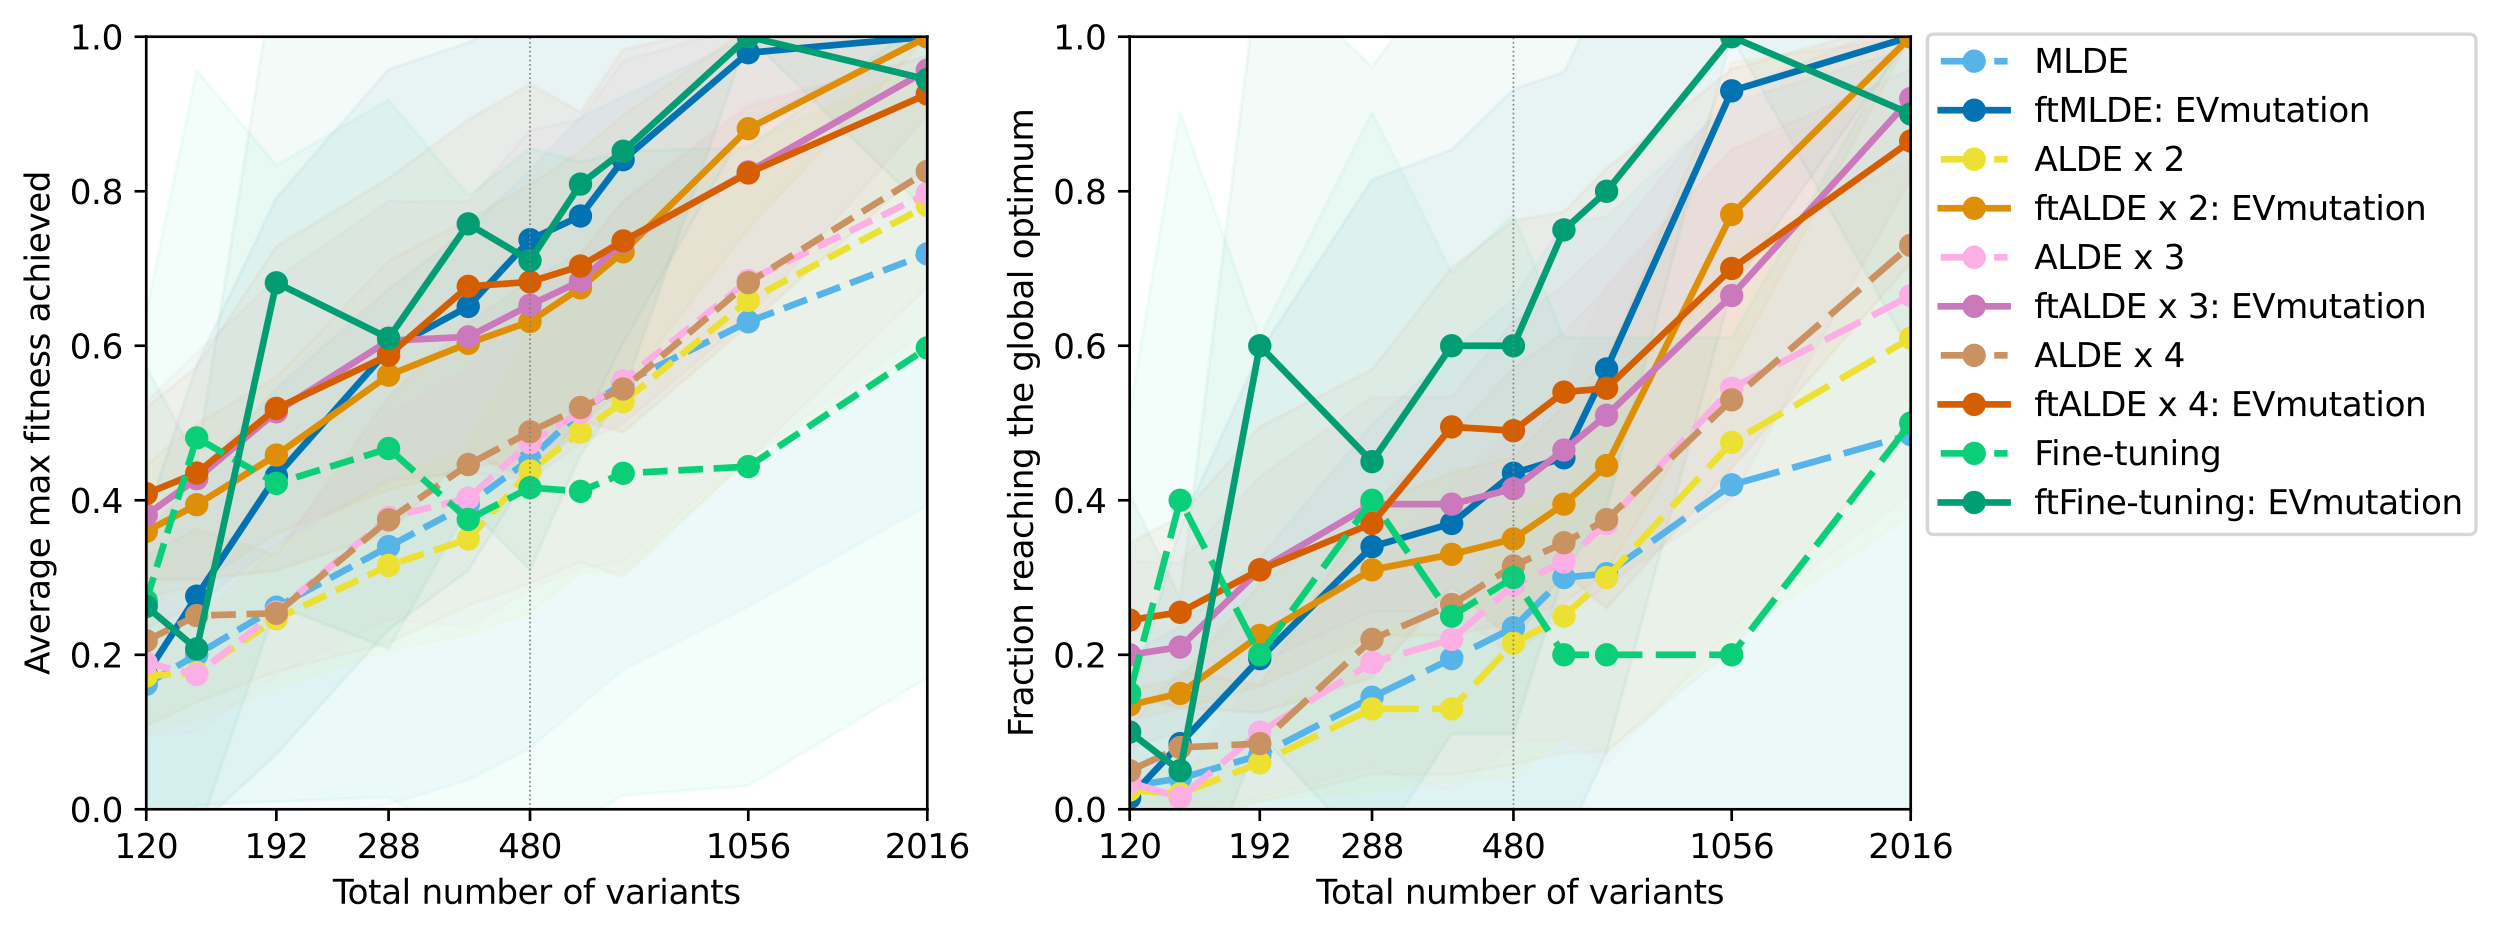 <?xml version="1.0" encoding="utf-8" standalone="no"?>
<!DOCTYPE svg PUBLIC "-//W3C//DTD SVG 1.1//EN"
  "http://www.w3.org/Graphics/SVG/1.1/DTD/svg11.dtd">
<svg xmlns:xlink="http://www.w3.org/1999/xlink" width="748.427pt" height="279.835pt" viewBox="0 0 748.427 279.835" xmlns="http://www.w3.org/2000/svg" version="1.1">
 <defs>
  <style type="text/css">*{stroke-linejoin: round; stroke-linecap: butt}</style>
 </defs>
 <g id="figure_1">
  <g id="patch_1">
   <path d="M 0 279.835 
L 748.427 279.835 
L 748.427 0 
L 0 0 
z
" style="fill: #ffffff"/>
  </g>
  <g id="axes_1">
   <g id="patch_2">
    <path d="M 43.781 242.279 
L 277.601 242.279 
L 277.601 10.999 
L 43.781 10.999 
z
" style="fill: #ffffff"/>
   </g>
   <g id="PolyCollection_1">
    <defs>
     <path id="ma5fd943045" d="M 43.781 -120.179 
L 43.781 -29.779 
L 58.891 -30.832 
L 82.733 -32.565 
L 116.335 -39.136 
L 140.177 -46.309 
L 158.67 -55.926 
L 173.779 -68.695 
L 186.554 -79.418 
L 224.012 -98.214 
L 277.601 -128.587 
L 277.601 -279.095 
L 277.601 -279.095 
L 224.012 -268.776 
L 186.554 -250.865 
L 173.779 -244.719 
L 158.67 -228.821 
L 140.177 -211.384 
L 116.335 -193.307 
L 82.733 -163.529 
L 58.891 -136.899 
L 43.781 -120.179 
z
" style="stroke: #56b4e9; stroke-opacity: 0.05"/>
    </defs>
    <g clip-path="url(#pa24bbca74f)">
     <use xlink:href="#ma5fd943045" x="0" y="279.835" style="fill: #56b4e9; fill-opacity: 0.05; stroke: #56b4e9; stroke-opacity: 0.05"/>
    </g>
   </g>
   <g id="PolyCollection_2">
    <defs>
     <path id="m61216421d5" d="M 43.781 -124.869 
L 43.781 -30.987 
L 58.891 -32.081 
L 82.733 -54.002 
L 116.335 -91.306 
L 140.177 -109.077 
L 158.67 -138.394 
L 173.779 -151.034 
L 186.554 -176.971 
L 224.012 -243.102 
L 277.601 -268.836 
L 277.601 -268.836 
L 277.601 -268.836 
L 224.012 -285.002 
L 186.554 -287.098 
L 173.779 -279.304 
L 158.67 -277.775 
L 140.177 -267.11 
L 116.335 -259.086 
L 82.733 -220.588 
L 58.891 -170.64 
L 43.781 -124.869 
z
" style="stroke: #0173b2; stroke-opacity: 0.05"/>
    </defs>
    <g clip-path="url(#pa24bbca74f)">
     <use xlink:href="#m61216421d5" x="0" y="279.835" style="fill: #0173b2; fill-opacity: 0.05; stroke: #0173b2; stroke-opacity: 0.05"/>
    </g>
   </g>
   <g id="PolyCollection_3">
    <defs>
     <path id="m5ce53fd68b" d="M 43.781 -94.529 
L 43.781 -60.373 
L 58.891 -64.604 
L 82.733 -73.533 
L 116.335 -85.239 
L 140.177 -89.778 
L 158.67 -96.536 
L 173.779 -108.275 
L 186.554 -108.448 
L 224.012 -142.54 
L 277.601 -175.705 
L 277.601 -260.914 
L 277.601 -260.914 
L 224.012 -237.291 
L 186.554 -210.626 
L 173.779 -192.637 
L 158.67 -181.24 
L 140.177 -147.167 
L 116.335 -135.872 
L 82.733 -115.627 
L 58.891 -92.317 
L 43.781 -94.529 
z
" style="stroke: #ece133; stroke-opacity: 0.05"/>
    </defs>
    <g clip-path="url(#pa24bbca74f)">
     <use xlink:href="#m5ce53fd68b" x="0" y="279.835" style="fill: #ece133; fill-opacity: 0.05; stroke: #ece133; stroke-opacity: 0.05"/>
    </g>
   </g>
   <g id="PolyCollection_4">
    <defs>
     <path id="m6f5701ae30" d="M 43.781 -140.689 
L 43.781 -100.822 
L 58.891 -104.561 
L 82.733 -120.239 
L 116.335 -133.171 
L 140.177 -140.041 
L 158.67 -142.356 
L 173.779 -152.709 
L 186.554 -163.505 
L 224.012 -211.303 
L 277.601 -268.836 
L 277.601 -268.836 
L 277.601 -268.836 
L 224.012 -271.314 
L 186.554 -245.404 
L 173.779 -234.635 
L 158.67 -224.793 
L 140.177 -214.068 
L 116.335 -201.832 
L 82.733 -166.961 
L 58.891 -152.927 
L 43.781 -140.689 
z
" style="stroke: #de8f05; stroke-opacity: 0.05"/>
    </defs>
    <g clip-path="url(#pa24bbca74f)">
     <use xlink:href="#m6f5701ae30" x="0" y="279.835" style="fill: #de8f05; fill-opacity: 0.05; stroke: #de8f05; stroke-opacity: 0.05"/>
    </g>
   </g>
   <g id="PolyCollection_5">
    <defs>
     <path id="m60c1638c45" d="M 43.781 -103.098 
L 43.781 -59.459 
L 58.891 -60.564 
L 82.733 -77.525 
L 116.335 -94.393 
L 140.177 -92.094 
L 158.67 -103.408 
L 173.779 -109.607 
L 186.554 -111.931 
L 224.012 -142.746 
L 277.601 -181.014 
L 277.601 -262.787 
L 277.601 -262.787 
L 224.012 -249.008 
L 186.554 -219.787 
L 173.779 -203.273 
L 158.67 -191.1 
L 140.177 -169.286 
L 116.335 -155.513 
L 82.733 -115.608 
L 58.891 -95.31 
L 43.781 -103.098 
z
" style="stroke: #fbafe4; stroke-opacity: 0.05"/>
    </defs>
    <g clip-path="url(#pa24bbca74f)">
     <use xlink:href="#m60c1638c45" x="0" y="279.835" style="fill: #fbafe4; fill-opacity: 0.05; stroke: #fbafe4; stroke-opacity: 0.05"/>
    </g>
   </g>
   <g id="PolyCollection_6">
    <defs>
     <path id="mdf112b970a" d="M 43.781 -159.512 
L 43.781 -91.763 
L 58.891 -98.795 
L 82.733 -116.728 
L 116.335 -136.046 
L 140.177 -138.449 
L 158.67 -136.139 
L 173.779 -147.198 
L 186.554 -153.001 
L 224.012 -184.474 
L 277.601 -245.189 
L 277.601 -272.407 
L 277.601 -272.407 
L 224.012 -272.267 
L 186.554 -261.664 
L 173.779 -244.216 
L 158.67 -240.87 
L 140.177 -219.506 
L 116.335 -219.702 
L 82.733 -196.4 
L 58.891 -174.265 
L 43.781 -159.512 
z
" style="stroke: #cc78bc; stroke-opacity: 0.05"/>
    </defs>
    <g clip-path="url(#pa24bbca74f)">
     <use xlink:href="#mdf112b970a" x="0" y="279.835" style="fill: #cc78bc; fill-opacity: 0.05; stroke: #cc78bc; stroke-opacity: 0.05"/>
    </g>
   </g>
   <g id="PolyCollection_7">
    <defs>
     <path id="m00eef80cb1" d="M 43.781 -113.465 
L 43.781 -62.577 
L 58.891 -69.604 
L 82.733 -78.748 
L 116.335 -87.366 
L 140.177 -98.597 
L 158.67 -105.113 
L 173.779 -111.619 
L 186.554 -107.14 
L 224.012 -142.484 
L 277.601 -193.919 
L 277.601 -263.142 
L 277.601 -263.142 
L 224.012 -247.943 
L 186.554 -219.637 
L 173.779 -204.054 
L 158.67 -196.03 
L 140.177 -182.908 
L 116.335 -161.06 
L 82.733 -113.714 
L 58.891 -121.48 
L 43.781 -113.465 
z
" style="stroke: #ca9161; stroke-opacity: 0.05"/>
    </defs>
    <g clip-path="url(#pa24bbca74f)">
     <use xlink:href="#m00eef80cb1" x="0" y="279.835" style="fill: #ca9161; fill-opacity: 0.05; stroke: #ca9161; stroke-opacity: 0.05"/>
    </g>
   </g>
   <g id="PolyCollection_8">
    <defs>
     <path id="m1a0d75581a" d="M 43.781 -157.821 
L 43.781 -106.287 
L 58.891 -106.336 
L 82.733 -109.067 
L 116.335 -120.447 
L 140.177 -144.212 
L 158.67 -136.197 
L 173.779 -154.13 
L 186.554 -150.377 
L 224.012 -182.52 
L 277.601 -230.261 
L 277.601 -273.088 
L 277.601 -273.088 
L 224.012 -273.604 
L 186.554 -265.042 
L 173.779 -246.242 
L 158.67 -254.701 
L 140.177 -243.997 
L 116.335 -226.523 
L 82.733 -206.067 
L 58.891 -170.077 
L 43.781 -157.821 
z
" style="stroke: #d55e00; stroke-opacity: 0.05"/>
    </defs>
    <g clip-path="url(#pa24bbca74f)">
     <use xlink:href="#m1a0d75581a" x="0" y="279.835" style="fill: #d55e00; fill-opacity: 0.05; stroke: #d55e00; stroke-opacity: 0.05"/>
    </g>
   </g>
   <g id="PolyCollection_9">
    <defs>
     <path id="mab50829e0f" d="M 43.781 -186.482 
L 43.781 -13.421 
L 58.891 -38.801 
L 82.733 -39.864 
L 116.335 -41.193 
L 140.177 -27.357 
L 158.67 -32.246 
L 173.779 -34.084 
L 186.554 -41.728 
L 224.012 -44.585 
L 277.601 -76.923 
L 277.601 -274.451 
L 277.601 -274.451 
L 224.012 -235.698 
L 186.554 -234.564 
L 173.779 -231.412 
L 158.67 -235.442 
L 140.177 -221.314 
L 116.335 -249.93 
L 82.733 -230.384 
L 58.891 -258.711 
L 43.781 -186.482 
z
" style="stroke: #0bcf78; stroke-opacity: 0.05"/>
    </defs>
    <g clip-path="url(#pa24bbca74f)">
     <use xlink:href="#mab50829e0f" x="0" y="279.835" style="fill: #0bcf78; fill-opacity: 0.05; stroke: #0bcf78; stroke-opacity: 0.05"/>
    </g>
   </g>
   <g id="PolyCollection_10">
    <path d="M 43.781 109.746 
L 43.781 253.328 
L 58.891 250.845 
L 82.733 181.262 
L 116.335 194.149 
L 140.177 152.017 
L 158.67 170.588 
L 173.779 136.092 
L 186.554 117.868 
L 224.012 10.999 
L 277.601 63.195 
L 277.601 -15.597 
L 277.601 -15.597 
L 224.012 10.999 
L 186.554 -27.309 
L 173.779 -25.876 
L 158.67 -14.602 
L 140.177 -17.972 
L 116.335 8.364 
L 82.733 -11.941 
L 58.891 137.681 
L 43.781 109.746 
z
" clip-path="url(#pa24bbca74f)" style="fill: #029e73; fill-opacity: 0.05; stroke: #029e73; stroke-opacity: 0.05"/>
   </g>
   <g id="matplotlib.axis_1">
    <g id="xtick_1">
     <g id="line2d_1">
      <defs>
       <path id="m78cf46c3e5" d="M 0 0 
L 0 3.5 
" style="stroke: #000000; stroke-width: 0.8"/>
      </defs>
      <g>
       <use xlink:href="#m78cf46c3e5" x="43.781" y="242.279" style="stroke: #000000; stroke-width: 0.8"/>
      </g>
     </g>
     <g id="text_1">
      <!-- 120 -->
      <g transform="translate(34.237 256.878) scale(0.1 -0.1)">
       <defs>
        <path id="DejaVuSans-31" d="M 794 531 
L 1825 531 
L 1825 4091 
L 703 3866 
L 703 4441 
L 1819 4666 
L 2450 4666 
L 2450 531 
L 3481 531 
L 3481 0 
L 794 0 
L 794 531 
z
" transform="scale(0.016)"/>
        <path id="DejaVuSans-32" d="M 1228 531 
L 3431 531 
L 3431 0 
L 469 0 
L 469 531 
Q 828 903 1448 1529 
Q 2069 2156 2228 2338 
Q 2531 2678 2651 2914 
Q 2772 3150 2772 3378 
Q 2772 3750 2511 3984 
Q 2250 4219 1831 4219 
Q 1534 4219 1204 4116 
Q 875 4013 500 3803 
L 500 4441 
Q 881 4594 1212 4672 
Q 1544 4750 1819 4750 
Q 2544 4750 2975 4387 
Q 3406 4025 3406 3419 
Q 3406 3131 3298 2873 
Q 3191 2616 2906 2266 
Q 2828 2175 2409 1742 
Q 1991 1309 1228 531 
z
" transform="scale(0.016)"/>
        <path id="DejaVuSans-30" d="M 2034 4250 
Q 1547 4250 1301 3770 
Q 1056 3291 1056 2328 
Q 1056 1369 1301 889 
Q 1547 409 2034 409 
Q 2525 409 2770 889 
Q 3016 1369 3016 2328 
Q 3016 3291 2770 3770 
Q 2525 4250 2034 4250 
z
M 2034 4750 
Q 2819 4750 3233 4129 
Q 3647 3509 3647 2328 
Q 3647 1150 3233 529 
Q 2819 -91 2034 -91 
Q 1250 -91 836 529 
Q 422 1150 422 2328 
Q 422 3509 836 4129 
Q 1250 4750 2034 4750 
z
" transform="scale(0.016)"/>
       </defs>
       <use xlink:href="#DejaVuSans-31"/>
       <use xlink:href="#DejaVuSans-32" x="63.623"/>
       <use xlink:href="#DejaVuSans-30" x="127.246"/>
      </g>
     </g>
    </g>
    <g id="xtick_2">
     <g id="line2d_2">
      <g>
       <use xlink:href="#m78cf46c3e5" x="82.733" y="242.279" style="stroke: #000000; stroke-width: 0.8"/>
      </g>
     </g>
     <g id="text_2">
      <!-- 192 -->
      <g transform="translate(73.189 256.878) scale(0.1 -0.1)">
       <defs>
        <path id="DejaVuSans-39" d="M 703 97 
L 703 672 
Q 941 559 1184 500 
Q 1428 441 1663 441 
Q 2288 441 2617 861 
Q 2947 1281 2994 2138 
Q 2813 1869 2534 1725 
Q 2256 1581 1919 1581 
Q 1219 1581 811 2004 
Q 403 2428 403 3163 
Q 403 3881 828 4315 
Q 1253 4750 1959 4750 
Q 2769 4750 3195 4129 
Q 3622 3509 3622 2328 
Q 3622 1225 3098 567 
Q 2575 -91 1691 -91 
Q 1453 -91 1209 -44 
Q 966 3 703 97 
z
M 1959 2075 
Q 2384 2075 2632 2365 
Q 2881 2656 2881 3163 
Q 2881 3666 2632 3958 
Q 2384 4250 1959 4250 
Q 1534 4250 1286 3958 
Q 1038 3666 1038 3163 
Q 1038 2656 1286 2365 
Q 1534 2075 1959 2075 
z
" transform="scale(0.016)"/>
       </defs>
       <use xlink:href="#DejaVuSans-31"/>
       <use xlink:href="#DejaVuSans-39" x="63.623"/>
       <use xlink:href="#DejaVuSans-32" x="127.246"/>
      </g>
     </g>
    </g>
    <g id="xtick_3">
     <g id="line2d_3">
      <g>
       <use xlink:href="#m78cf46c3e5" x="116.335" y="242.279" style="stroke: #000000; stroke-width: 0.8"/>
      </g>
     </g>
     <g id="text_3">
      <!-- 288 -->
      <g transform="translate(106.791 256.878) scale(0.1 -0.1)">
       <defs>
        <path id="DejaVuSans-38" d="M 2034 2216 
Q 1584 2216 1326 1975 
Q 1069 1734 1069 1313 
Q 1069 891 1326 650 
Q 1584 409 2034 409 
Q 2484 409 2743 651 
Q 3003 894 3003 1313 
Q 3003 1734 2745 1975 
Q 2488 2216 2034 2216 
z
M 1403 2484 
Q 997 2584 770 2862 
Q 544 3141 544 3541 
Q 544 4100 942 4425 
Q 1341 4750 2034 4750 
Q 2731 4750 3128 4425 
Q 3525 4100 3525 3541 
Q 3525 3141 3298 2862 
Q 3072 2584 2669 2484 
Q 3125 2378 3379 2068 
Q 3634 1759 3634 1313 
Q 3634 634 3220 271 
Q 2806 -91 2034 -91 
Q 1263 -91 848 271 
Q 434 634 434 1313 
Q 434 1759 690 2068 
Q 947 2378 1403 2484 
z
M 1172 3481 
Q 1172 3119 1398 2916 
Q 1625 2713 2034 2713 
Q 2441 2713 2670 2916 
Q 2900 3119 2900 3481 
Q 2900 3844 2670 4047 
Q 2441 4250 2034 4250 
Q 1625 4250 1398 4047 
Q 1172 3844 1172 3481 
z
" transform="scale(0.016)"/>
       </defs>
       <use xlink:href="#DejaVuSans-32"/>
       <use xlink:href="#DejaVuSans-38" x="63.623"/>
       <use xlink:href="#DejaVuSans-38" x="127.246"/>
      </g>
     </g>
    </g>
    <g id="xtick_4">
     <g id="line2d_4">
      <g>
       <use xlink:href="#m78cf46c3e5" x="158.67" y="242.279" style="stroke: #000000; stroke-width: 0.8"/>
      </g>
     </g>
     <g id="text_4">
      <!-- 480 -->
      <g transform="translate(149.126 256.878) scale(0.1 -0.1)">
       <defs>
        <path id="DejaVuSans-34" d="M 2419 4116 
L 825 1625 
L 2419 1625 
L 2419 4116 
z
M 2253 4666 
L 3047 4666 
L 3047 1625 
L 3713 1625 
L 3713 1100 
L 3047 1100 
L 3047 0 
L 2419 0 
L 2419 1100 
L 313 1100 
L 313 1709 
L 2253 4666 
z
" transform="scale(0.016)"/>
       </defs>
       <use xlink:href="#DejaVuSans-34"/>
       <use xlink:href="#DejaVuSans-38" x="63.623"/>
       <use xlink:href="#DejaVuSans-30" x="127.246"/>
      </g>
     </g>
    </g>
    <g id="xtick_5">
     <g id="line2d_5">
      <g>
       <use xlink:href="#m78cf46c3e5" x="224.012" y="242.279" style="stroke: #000000; stroke-width: 0.8"/>
      </g>
     </g>
     <g id="text_5">
      <!-- 1056 -->
      <g transform="translate(211.287 256.878) scale(0.1 -0.1)">
       <defs>
        <path id="DejaVuSans-35" d="M 691 4666 
L 3169 4666 
L 3169 4134 
L 1269 4134 
L 1269 2991 
Q 1406 3038 1543 3061 
Q 1681 3084 1819 3084 
Q 2600 3084 3056 2656 
Q 3513 2228 3513 1497 
Q 3513 744 3044 326 
Q 2575 -91 1722 -91 
Q 1428 -91 1123 -41 
Q 819 9 494 109 
L 494 744 
Q 775 591 1075 516 
Q 1375 441 1709 441 
Q 2250 441 2565 725 
Q 2881 1009 2881 1497 
Q 2881 1984 2565 2268 
Q 2250 2553 1709 2553 
Q 1456 2553 1204 2497 
Q 953 2441 691 2322 
L 691 4666 
z
" transform="scale(0.016)"/>
        <path id="DejaVuSans-36" d="M 2113 2584 
Q 1688 2584 1439 2293 
Q 1191 2003 1191 1497 
Q 1191 994 1439 701 
Q 1688 409 2113 409 
Q 2538 409 2786 701 
Q 3034 994 3034 1497 
Q 3034 2003 2786 2293 
Q 2538 2584 2113 2584 
z
M 3366 4563 
L 3366 3988 
Q 3128 4100 2886 4159 
Q 2644 4219 2406 4219 
Q 1781 4219 1451 3797 
Q 1122 3375 1075 2522 
Q 1259 2794 1537 2939 
Q 1816 3084 2150 3084 
Q 2853 3084 3261 2657 
Q 3669 2231 3669 1497 
Q 3669 778 3244 343 
Q 2819 -91 2113 -91 
Q 1303 -91 875 529 
Q 447 1150 447 2328 
Q 447 3434 972 4092 
Q 1497 4750 2381 4750 
Q 2619 4750 2861 4703 
Q 3103 4656 3366 4563 
z
" transform="scale(0.016)"/>
       </defs>
       <use xlink:href="#DejaVuSans-31"/>
       <use xlink:href="#DejaVuSans-30" x="63.623"/>
       <use xlink:href="#DejaVuSans-35" x="127.246"/>
       <use xlink:href="#DejaVuSans-36" x="190.869"/>
      </g>
     </g>
    </g>
    <g id="xtick_6">
     <g id="line2d_6">
      <g>
       <use xlink:href="#m78cf46c3e5" x="277.601" y="242.279" style="stroke: #000000; stroke-width: 0.8"/>
      </g>
     </g>
     <g id="text_6">
      <!-- 2016 -->
      <g transform="translate(264.876 256.878) scale(0.1 -0.1)">
       <use xlink:href="#DejaVuSans-32"/>
       <use xlink:href="#DejaVuSans-30" x="63.623"/>
       <use xlink:href="#DejaVuSans-31" x="127.246"/>
       <use xlink:href="#DejaVuSans-36" x="190.869"/>
      </g>
     </g>
    </g>
    <g id="text_7">
     <!-- Total number of variants -->
     <g transform="translate(99.648 270.556) scale(0.1 -0.1)">
      <defs>
       <path id="DejaVuSans-54" d="M -19 4666 
L 3928 4666 
L 3928 4134 
L 2272 4134 
L 2272 0 
L 1638 0 
L 1638 4134 
L -19 4134 
L -19 4666 
z
" transform="scale(0.016)"/>
       <path id="DejaVuSans-6f" d="M 1959 3097 
Q 1497 3097 1228 2736 
Q 959 2375 959 1747 
Q 959 1119 1226 758 
Q 1494 397 1959 397 
Q 2419 397 2687 759 
Q 2956 1122 2956 1747 
Q 2956 2369 2687 2733 
Q 2419 3097 1959 3097 
z
M 1959 3584 
Q 2709 3584 3137 3096 
Q 3566 2609 3566 1747 
Q 3566 888 3137 398 
Q 2709 -91 1959 -91 
Q 1206 -91 779 398 
Q 353 888 353 1747 
Q 353 2609 779 3096 
Q 1206 3584 1959 3584 
z
" transform="scale(0.016)"/>
       <path id="DejaVuSans-74" d="M 1172 4494 
L 1172 3500 
L 2356 3500 
L 2356 3053 
L 1172 3053 
L 1172 1153 
Q 1172 725 1289 603 
Q 1406 481 1766 481 
L 2356 481 
L 2356 0 
L 1766 0 
Q 1100 0 847 248 
Q 594 497 594 1153 
L 594 3053 
L 172 3053 
L 172 3500 
L 594 3500 
L 594 4494 
L 1172 4494 
z
" transform="scale(0.016)"/>
       <path id="DejaVuSans-61" d="M 2194 1759 
Q 1497 1759 1228 1600 
Q 959 1441 959 1056 
Q 959 750 1161 570 
Q 1363 391 1709 391 
Q 2188 391 2477 730 
Q 2766 1069 2766 1631 
L 2766 1759 
L 2194 1759 
z
M 3341 1997 
L 3341 0 
L 2766 0 
L 2766 531 
Q 2569 213 2275 61 
Q 1981 -91 1556 -91 
Q 1019 -91 701 211 
Q 384 513 384 1019 
Q 384 1609 779 1909 
Q 1175 2209 1959 2209 
L 2766 2209 
L 2766 2266 
Q 2766 2663 2505 2880 
Q 2244 3097 1772 3097 
Q 1472 3097 1187 3025 
Q 903 2953 641 2809 
L 641 3341 
Q 956 3463 1253 3523 
Q 1550 3584 1831 3584 
Q 2591 3584 2966 3190 
Q 3341 2797 3341 1997 
z
" transform="scale(0.016)"/>
       <path id="DejaVuSans-6c" d="M 603 4863 
L 1178 4863 
L 1178 0 
L 603 0 
L 603 4863 
z
" transform="scale(0.016)"/>
       <path id="DejaVuSans-20" transform="scale(0.016)"/>
       <path id="DejaVuSans-6e" d="M 3513 2113 
L 3513 0 
L 2938 0 
L 2938 2094 
Q 2938 2591 2744 2837 
Q 2550 3084 2163 3084 
Q 1697 3084 1428 2787 
Q 1159 2491 1159 1978 
L 1159 0 
L 581 0 
L 581 3500 
L 1159 3500 
L 1159 2956 
Q 1366 3272 1645 3428 
Q 1925 3584 2291 3584 
Q 2894 3584 3203 3211 
Q 3513 2838 3513 2113 
z
" transform="scale(0.016)"/>
       <path id="DejaVuSans-75" d="M 544 1381 
L 544 3500 
L 1119 3500 
L 1119 1403 
Q 1119 906 1312 657 
Q 1506 409 1894 409 
Q 2359 409 2629 706 
Q 2900 1003 2900 1516 
L 2900 3500 
L 3475 3500 
L 3475 0 
L 2900 0 
L 2900 538 
Q 2691 219 2414 64 
Q 2138 -91 1772 -91 
Q 1169 -91 856 284 
Q 544 659 544 1381 
z
M 1991 3584 
L 1991 3584 
z
" transform="scale(0.016)"/>
       <path id="DejaVuSans-6d" d="M 3328 2828 
Q 3544 3216 3844 3400 
Q 4144 3584 4550 3584 
Q 5097 3584 5394 3201 
Q 5691 2819 5691 2113 
L 5691 0 
L 5113 0 
L 5113 2094 
Q 5113 2597 4934 2840 
Q 4756 3084 4391 3084 
Q 3944 3084 3684 2787 
Q 3425 2491 3425 1978 
L 3425 0 
L 2847 0 
L 2847 2094 
Q 2847 2600 2669 2842 
Q 2491 3084 2119 3084 
Q 1678 3084 1418 2786 
Q 1159 2488 1159 1978 
L 1159 0 
L 581 0 
L 581 3500 
L 1159 3500 
L 1159 2956 
Q 1356 3278 1631 3431 
Q 1906 3584 2284 3584 
Q 2666 3584 2933 3390 
Q 3200 3197 3328 2828 
z
" transform="scale(0.016)"/>
       <path id="DejaVuSans-62" d="M 3116 1747 
Q 3116 2381 2855 2742 
Q 2594 3103 2138 3103 
Q 1681 3103 1420 2742 
Q 1159 2381 1159 1747 
Q 1159 1113 1420 752 
Q 1681 391 2138 391 
Q 2594 391 2855 752 
Q 3116 1113 3116 1747 
z
M 1159 2969 
Q 1341 3281 1617 3432 
Q 1894 3584 2278 3584 
Q 2916 3584 3314 3078 
Q 3713 2572 3713 1747 
Q 3713 922 3314 415 
Q 2916 -91 2278 -91 
Q 1894 -91 1617 61 
Q 1341 213 1159 525 
L 1159 0 
L 581 0 
L 581 4863 
L 1159 4863 
L 1159 2969 
z
" transform="scale(0.016)"/>
       <path id="DejaVuSans-65" d="M 3597 1894 
L 3597 1613 
L 953 1613 
Q 991 1019 1311 708 
Q 1631 397 2203 397 
Q 2534 397 2845 478 
Q 3156 559 3463 722 
L 3463 178 
Q 3153 47 2828 -22 
Q 2503 -91 2169 -91 
Q 1331 -91 842 396 
Q 353 884 353 1716 
Q 353 2575 817 3079 
Q 1281 3584 2069 3584 
Q 2775 3584 3186 3129 
Q 3597 2675 3597 1894 
z
M 3022 2063 
Q 3016 2534 2758 2815 
Q 2500 3097 2075 3097 
Q 1594 3097 1305 2825 
Q 1016 2553 972 2059 
L 3022 2063 
z
" transform="scale(0.016)"/>
       <path id="DejaVuSans-72" d="M 2631 2963 
Q 2534 3019 2420 3045 
Q 2306 3072 2169 3072 
Q 1681 3072 1420 2755 
Q 1159 2438 1159 1844 
L 1159 0 
L 581 0 
L 581 3500 
L 1159 3500 
L 1159 2956 
Q 1341 3275 1631 3429 
Q 1922 3584 2338 3584 
Q 2397 3584 2469 3576 
Q 2541 3569 2628 3553 
L 2631 2963 
z
" transform="scale(0.016)"/>
       <path id="DejaVuSans-66" d="M 2375 4863 
L 2375 4384 
L 1825 4384 
Q 1516 4384 1395 4259 
Q 1275 4134 1275 3809 
L 1275 3500 
L 2222 3500 
L 2222 3053 
L 1275 3053 
L 1275 0 
L 697 0 
L 697 3053 
L 147 3053 
L 147 3500 
L 697 3500 
L 697 3744 
Q 697 4328 969 4595 
Q 1241 4863 1831 4863 
L 2375 4863 
z
" transform="scale(0.016)"/>
       <path id="DejaVuSans-76" d="M 191 3500 
L 800 3500 
L 1894 563 
L 2988 3500 
L 3597 3500 
L 2284 0 
L 1503 0 
L 191 3500 
z
" transform="scale(0.016)"/>
       <path id="DejaVuSans-69" d="M 603 3500 
L 1178 3500 
L 1178 0 
L 603 0 
L 603 3500 
z
M 603 4863 
L 1178 4863 
L 1178 4134 
L 603 4134 
L 603 4863 
z
" transform="scale(0.016)"/>
       <path id="DejaVuSans-73" d="M 2834 3397 
L 2834 2853 
Q 2591 2978 2328 3040 
Q 2066 3103 1784 3103 
Q 1356 3103 1142 2972 
Q 928 2841 928 2578 
Q 928 2378 1081 2264 
Q 1234 2150 1697 2047 
L 1894 2003 
Q 2506 1872 2764 1633 
Q 3022 1394 3022 966 
Q 3022 478 2636 193 
Q 2250 -91 1575 -91 
Q 1294 -91 989 -36 
Q 684 19 347 128 
L 347 722 
Q 666 556 975 473 
Q 1284 391 1588 391 
Q 1994 391 2212 530 
Q 2431 669 2431 922 
Q 2431 1156 2273 1281 
Q 2116 1406 1581 1522 
L 1381 1569 
Q 847 1681 609 1914 
Q 372 2147 372 2553 
Q 372 3047 722 3315 
Q 1072 3584 1716 3584 
Q 2034 3584 2315 3537 
Q 2597 3491 2834 3397 
z
" transform="scale(0.016)"/>
      </defs>
      <use xlink:href="#DejaVuSans-54"/>
      <use xlink:href="#DejaVuSans-6f" x="44.084"/>
      <use xlink:href="#DejaVuSans-74" x="105.266"/>
      <use xlink:href="#DejaVuSans-61" x="144.475"/>
      <use xlink:href="#DejaVuSans-6c" x="205.754"/>
      <use xlink:href="#DejaVuSans-20" x="233.537"/>
      <use xlink:href="#DejaVuSans-6e" x="265.324"/>
      <use xlink:href="#DejaVuSans-75" x="328.703"/>
      <use xlink:href="#DejaVuSans-6d" x="392.082"/>
      <use xlink:href="#DejaVuSans-62" x="489.494"/>
      <use xlink:href="#DejaVuSans-65" x="552.971"/>
      <use xlink:href="#DejaVuSans-72" x="614.494"/>
      <use xlink:href="#DejaVuSans-20" x="655.607"/>
      <use xlink:href="#DejaVuSans-6f" x="687.395"/>
      <use xlink:href="#DejaVuSans-66" x="748.576"/>
      <use xlink:href="#DejaVuSans-20" x="783.781"/>
      <use xlink:href="#DejaVuSans-76" x="815.568"/>
      <use xlink:href="#DejaVuSans-61" x="874.748"/>
      <use xlink:href="#DejaVuSans-72" x="936.027"/>
      <use xlink:href="#DejaVuSans-69" x="977.141"/>
      <use xlink:href="#DejaVuSans-61" x="1004.924"/>
      <use xlink:href="#DejaVuSans-6e" x="1066.203"/>
      <use xlink:href="#DejaVuSans-74" x="1129.582"/>
      <use xlink:href="#DejaVuSans-73" x="1168.791"/>
     </g>
    </g>
   </g>
   <g id="matplotlib.axis_2">
    <g id="ytick_1">
     <g id="line2d_7">
      <defs>
       <path id="m3d21157fc9" d="M 0 0 
L -3.5 0 
" style="stroke: #000000; stroke-width: 0.8"/>
      </defs>
      <g>
       <use xlink:href="#m3d21157fc9" x="43.781" y="242.279" style="stroke: #000000; stroke-width: 0.8"/>
      </g>
     </g>
     <g id="text_8">
      <!-- 0.0 -->
      <g transform="translate(20.878 246.078) scale(0.1 -0.1)">
       <defs>
        <path id="DejaVuSans-2e" d="M 684 794 
L 1344 794 
L 1344 0 
L 684 0 
L 684 794 
z
" transform="scale(0.016)"/>
       </defs>
       <use xlink:href="#DejaVuSans-30"/>
       <use xlink:href="#DejaVuSans-2e" x="63.623"/>
       <use xlink:href="#DejaVuSans-30" x="95.41"/>
      </g>
     </g>
    </g>
    <g id="ytick_2">
     <g id="line2d_8">
      <g>
       <use xlink:href="#m3d21157fc9" x="43.781" y="196.023" style="stroke: #000000; stroke-width: 0.8"/>
      </g>
     </g>
     <g id="text_9">
      <!-- 0.2 -->
      <g transform="translate(20.878 199.822) scale(0.1 -0.1)">
       <use xlink:href="#DejaVuSans-30"/>
       <use xlink:href="#DejaVuSans-2e" x="63.623"/>
       <use xlink:href="#DejaVuSans-32" x="95.41"/>
      </g>
     </g>
    </g>
    <g id="ytick_3">
     <g id="line2d_9">
      <g>
       <use xlink:href="#m3d21157fc9" x="43.781" y="149.767" style="stroke: #000000; stroke-width: 0.8"/>
      </g>
     </g>
     <g id="text_10">
      <!-- 0.4 -->
      <g transform="translate(20.878 153.566) scale(0.1 -0.1)">
       <use xlink:href="#DejaVuSans-30"/>
       <use xlink:href="#DejaVuSans-2e" x="63.623"/>
       <use xlink:href="#DejaVuSans-34" x="95.41"/>
      </g>
     </g>
    </g>
    <g id="ytick_4">
     <g id="line2d_10">
      <g>
       <use xlink:href="#m3d21157fc9" x="43.781" y="103.511" style="stroke: #000000; stroke-width: 0.8"/>
      </g>
     </g>
     <g id="text_11">
      <!-- 0.6 -->
      <g transform="translate(20.878 107.31) scale(0.1 -0.1)">
       <use xlink:href="#DejaVuSans-30"/>
       <use xlink:href="#DejaVuSans-2e" x="63.623"/>
       <use xlink:href="#DejaVuSans-36" x="95.41"/>
      </g>
     </g>
    </g>
    <g id="ytick_5">
     <g id="line2d_11">
      <g>
       <use xlink:href="#m3d21157fc9" x="43.781" y="57.255" style="stroke: #000000; stroke-width: 0.8"/>
      </g>
     </g>
     <g id="text_12">
      <!-- 0.8 -->
      <g transform="translate(20.878 61.054) scale(0.1 -0.1)">
       <use xlink:href="#DejaVuSans-30"/>
       <use xlink:href="#DejaVuSans-2e" x="63.623"/>
       <use xlink:href="#DejaVuSans-38" x="95.41"/>
      </g>
     </g>
    </g>
    <g id="ytick_6">
     <g id="line2d_12">
      <g>
       <use xlink:href="#m3d21157fc9" x="43.781" y="10.999" style="stroke: #000000; stroke-width: 0.8"/>
      </g>
     </g>
     <g id="text_13">
      <!-- 1.0 -->
      <g transform="translate(20.878 14.798) scale(0.1 -0.1)">
       <use xlink:href="#DejaVuSans-31"/>
       <use xlink:href="#DejaVuSans-2e" x="63.623"/>
       <use xlink:href="#DejaVuSans-30" x="95.41"/>
      </g>
     </g>
    </g>
    <g id="text_14">
     <!-- Average max fitness achieved -->
     <g transform="translate(14.798 202.055) rotate(-90) scale(0.1 -0.1)">
      <defs>
       <path id="DejaVuSans-41" d="M 2188 4044 
L 1331 1722 
L 3047 1722 
L 2188 4044 
z
M 1831 4666 
L 2547 4666 
L 4325 0 
L 3669 0 
L 3244 1197 
L 1141 1197 
L 716 0 
L 50 0 
L 1831 4666 
z
" transform="scale(0.016)"/>
       <path id="DejaVuSans-67" d="M 2906 1791 
Q 2906 2416 2648 2759 
Q 2391 3103 1925 3103 
Q 1463 3103 1205 2759 
Q 947 2416 947 1791 
Q 947 1169 1205 825 
Q 1463 481 1925 481 
Q 2391 481 2648 825 
Q 2906 1169 2906 1791 
z
M 3481 434 
Q 3481 -459 3084 -895 
Q 2688 -1331 1869 -1331 
Q 1566 -1331 1297 -1286 
Q 1028 -1241 775 -1147 
L 775 -588 
Q 1028 -725 1275 -790 
Q 1522 -856 1778 -856 
Q 2344 -856 2625 -561 
Q 2906 -266 2906 331 
L 2906 616 
Q 2728 306 2450 153 
Q 2172 0 1784 0 
Q 1141 0 747 490 
Q 353 981 353 1791 
Q 353 2603 747 3093 
Q 1141 3584 1784 3584 
Q 2172 3584 2450 3431 
Q 2728 3278 2906 2969 
L 2906 3500 
L 3481 3500 
L 3481 434 
z
" transform="scale(0.016)"/>
       <path id="DejaVuSans-78" d="M 3513 3500 
L 2247 1797 
L 3578 0 
L 2900 0 
L 1881 1375 
L 863 0 
L 184 0 
L 1544 1831 
L 300 3500 
L 978 3500 
L 1906 2253 
L 2834 3500 
L 3513 3500 
z
" transform="scale(0.016)"/>
       <path id="DejaVuSans-63" d="M 3122 3366 
L 3122 2828 
Q 2878 2963 2633 3030 
Q 2388 3097 2138 3097 
Q 1578 3097 1268 2742 
Q 959 2388 959 1747 
Q 959 1106 1268 751 
Q 1578 397 2138 397 
Q 2388 397 2633 464 
Q 2878 531 3122 666 
L 3122 134 
Q 2881 22 2623 -34 
Q 2366 -91 2075 -91 
Q 1284 -91 818 406 
Q 353 903 353 1747 
Q 353 2603 823 3093 
Q 1294 3584 2113 3584 
Q 2378 3584 2631 3529 
Q 2884 3475 3122 3366 
z
" transform="scale(0.016)"/>
       <path id="DejaVuSans-68" d="M 3513 2113 
L 3513 0 
L 2938 0 
L 2938 2094 
Q 2938 2591 2744 2837 
Q 2550 3084 2163 3084 
Q 1697 3084 1428 2787 
Q 1159 2491 1159 1978 
L 1159 0 
L 581 0 
L 581 4863 
L 1159 4863 
L 1159 2956 
Q 1366 3272 1645 3428 
Q 1925 3584 2291 3584 
Q 2894 3584 3203 3211 
Q 3513 2838 3513 2113 
z
" transform="scale(0.016)"/>
       <path id="DejaVuSans-64" d="M 2906 2969 
L 2906 4863 
L 3481 4863 
L 3481 0 
L 2906 0 
L 2906 525 
Q 2725 213 2448 61 
Q 2172 -91 1784 -91 
Q 1150 -91 751 415 
Q 353 922 353 1747 
Q 353 2572 751 3078 
Q 1150 3584 1784 3584 
Q 2172 3584 2448 3432 
Q 2725 3281 2906 2969 
z
M 947 1747 
Q 947 1113 1208 752 
Q 1469 391 1925 391 
Q 2381 391 2643 752 
Q 2906 1113 2906 1747 
Q 2906 2381 2643 2742 
Q 2381 3103 1925 3103 
Q 1469 3103 1208 2742 
Q 947 2381 947 1747 
z
" transform="scale(0.016)"/>
      </defs>
      <use xlink:href="#DejaVuSans-41"/>
      <use xlink:href="#DejaVuSans-76" x="62.533"/>
      <use xlink:href="#DejaVuSans-65" x="121.713"/>
      <use xlink:href="#DejaVuSans-72" x="183.236"/>
      <use xlink:href="#DejaVuSans-61" x="224.35"/>
      <use xlink:href="#DejaVuSans-67" x="285.629"/>
      <use xlink:href="#DejaVuSans-65" x="349.105"/>
      <use xlink:href="#DejaVuSans-20" x="410.629"/>
      <use xlink:href="#DejaVuSans-6d" x="442.416"/>
      <use xlink:href="#DejaVuSans-61" x="539.828"/>
      <use xlink:href="#DejaVuSans-78" x="601.107"/>
      <use xlink:href="#DejaVuSans-20" x="660.287"/>
      <use xlink:href="#DejaVuSans-66" x="692.074"/>
      <use xlink:href="#DejaVuSans-69" x="727.279"/>
      <use xlink:href="#DejaVuSans-74" x="755.062"/>
      <use xlink:href="#DejaVuSans-6e" x="794.271"/>
      <use xlink:href="#DejaVuSans-65" x="857.65"/>
      <use xlink:href="#DejaVuSans-73" x="919.174"/>
      <use xlink:href="#DejaVuSans-73" x="971.273"/>
      <use xlink:href="#DejaVuSans-20" x="1023.373"/>
      <use xlink:href="#DejaVuSans-61" x="1055.16"/>
      <use xlink:href="#DejaVuSans-63" x="1116.439"/>
      <use xlink:href="#DejaVuSans-68" x="1171.42"/>
      <use xlink:href="#DejaVuSans-69" x="1234.799"/>
      <use xlink:href="#DejaVuSans-65" x="1262.582"/>
      <use xlink:href="#DejaVuSans-76" x="1324.105"/>
      <use xlink:href="#DejaVuSans-65" x="1383.285"/>
      <use xlink:href="#DejaVuSans-64" x="1444.809"/>
     </g>
    </g>
   </g>
   <g id="line2d_13">
    <path d="M 43.781 204.857 
L 58.891 195.97 
L 82.733 181.789 
L 116.335 163.614 
L 140.177 150.989 
L 158.67 137.462 
L 173.779 123.129 
L 186.554 114.694 
L 224.012 96.34 
L 277.601 75.994 
" clip-path="url(#pa24bbca74f)" style="fill: none; stroke-dasharray: 7.4,3.2; stroke-dashoffset: 0; stroke: #56b4e9; stroke-width: 2"/>
    <defs>
     <path id="md5bf8db494" d="M 0 3 
C 0.796 3 1.559 2.684 2.121 2.121 
C 2.684 1.559 3 0.796 3 0 
C 3 -0.796 2.684 -1.559 2.121 -2.121 
C 1.559 -2.684 0.796 -3 0 -3 
C -0.796 -3 -1.559 -2.684 -2.121 -2.121 
C -2.684 -1.559 -3 -0.796 -3 0 
C -3 0.796 -2.684 1.559 -2.121 2.121 
C -1.559 2.684 -0.796 3 0 3 
z
" style="stroke: #56b4e9"/>
    </defs>
    <g clip-path="url(#pa24bbca74f)">
     <use xlink:href="#md5bf8db494" x="43.781" y="204.857" style="fill: #56b4e9; stroke: #56b4e9"/>
     <use xlink:href="#md5bf8db494" x="58.891" y="195.97" style="fill: #56b4e9; stroke: #56b4e9"/>
     <use xlink:href="#md5bf8db494" x="82.733" y="181.789" style="fill: #56b4e9; stroke: #56b4e9"/>
     <use xlink:href="#md5bf8db494" x="116.335" y="163.614" style="fill: #56b4e9; stroke: #56b4e9"/>
     <use xlink:href="#md5bf8db494" x="140.177" y="150.989" style="fill: #56b4e9; stroke: #56b4e9"/>
     <use xlink:href="#md5bf8db494" x="158.67" y="137.462" style="fill: #56b4e9; stroke: #56b4e9"/>
     <use xlink:href="#md5bf8db494" x="173.779" y="123.129" style="fill: #56b4e9; stroke: #56b4e9"/>
     <use xlink:href="#md5bf8db494" x="186.554" y="114.694" style="fill: #56b4e9; stroke: #56b4e9"/>
     <use xlink:href="#md5bf8db494" x="224.012" y="96.34" style="fill: #56b4e9; stroke: #56b4e9"/>
     <use xlink:href="#md5bf8db494" x="277.601" y="75.994" style="fill: #56b4e9; stroke: #56b4e9"/>
    </g>
   </g>
   <g id="line2d_14">
    <path d="M 43.781 201.908 
L 58.891 178.475 
L 82.733 142.541 
L 116.335 104.639 
L 140.177 91.742 
L 158.67 71.751 
L 173.779 64.666 
L 186.554 47.801 
L 224.012 15.783 
L 277.601 10.999 
" clip-path="url(#pa24bbca74f)" style="fill: none; stroke: #0173b2; stroke-width: 2; stroke-linecap: square"/>
    <defs>
     <path id="m04a239b3c1" d="M 0 3 
C 0.796 3 1.559 2.684 2.121 2.121 
C 2.684 1.559 3 0.796 3 0 
C 3 -0.796 2.684 -1.559 2.121 -2.121 
C 1.559 -2.684 0.796 -3 0 -3 
C -0.796 -3 -1.559 -2.684 -2.121 -2.121 
C -2.684 -1.559 -3 -0.796 -3 0 
C -3 0.796 -2.684 1.559 -2.121 2.121 
C -1.559 2.684 -0.796 3 0 3 
z
" style="stroke: #0173b2"/>
    </defs>
    <g clip-path="url(#pa24bbca74f)">
     <use xlink:href="#m04a239b3c1" x="43.781" y="201.908" style="fill: #0173b2; stroke: #0173b2"/>
     <use xlink:href="#m04a239b3c1" x="58.891" y="178.475" style="fill: #0173b2; stroke: #0173b2"/>
     <use xlink:href="#m04a239b3c1" x="82.733" y="142.541" style="fill: #0173b2; stroke: #0173b2"/>
     <use xlink:href="#m04a239b3c1" x="116.335" y="104.639" style="fill: #0173b2; stroke: #0173b2"/>
     <use xlink:href="#m04a239b3c1" x="140.177" y="91.742" style="fill: #0173b2; stroke: #0173b2"/>
     <use xlink:href="#m04a239b3c1" x="158.67" y="71.751" style="fill: #0173b2; stroke: #0173b2"/>
     <use xlink:href="#m04a239b3c1" x="173.779" y="64.666" style="fill: #0173b2; stroke: #0173b2"/>
     <use xlink:href="#m04a239b3c1" x="186.554" y="47.801" style="fill: #0173b2; stroke: #0173b2"/>
     <use xlink:href="#m04a239b3c1" x="224.012" y="15.783" style="fill: #0173b2; stroke: #0173b2"/>
     <use xlink:href="#m04a239b3c1" x="277.601" y="10.999" style="fill: #0173b2; stroke: #0173b2"/>
    </g>
   </g>
   <g id="line2d_15">
    <path d="M 43.781 202.384 
L 58.891 201.375 
L 82.733 185.255 
L 116.335 169.28 
L 140.177 161.363 
L 158.67 140.948 
L 173.779 129.379 
L 186.554 120.298 
L 224.012 89.92 
L 277.601 61.526 
" clip-path="url(#pa24bbca74f)" style="fill: none; stroke-dasharray: 7.4,3.2; stroke-dashoffset: 0; stroke: #ece133; stroke-width: 2"/>
    <defs>
     <path id="m9c54759179" d="M 0 3 
C 0.796 3 1.559 2.684 2.121 2.121 
C 2.684 1.559 3 0.796 3 0 
C 3 -0.796 2.684 -1.559 2.121 -2.121 
C 1.559 -2.684 0.796 -3 0 -3 
C -0.796 -3 -1.559 -2.684 -2.121 -2.121 
C -2.684 -1.559 -3 -0.796 -3 0 
C -3 0.796 -2.684 1.559 -2.121 2.121 
C -1.559 2.684 -0.796 3 0 3 
z
" style="stroke: #ece133"/>
    </defs>
    <g clip-path="url(#pa24bbca74f)">
     <use xlink:href="#m9c54759179" x="43.781" y="202.384" style="fill: #ece133; stroke: #ece133"/>
     <use xlink:href="#m9c54759179" x="58.891" y="201.375" style="fill: #ece133; stroke: #ece133"/>
     <use xlink:href="#m9c54759179" x="82.733" y="185.255" style="fill: #ece133; stroke: #ece133"/>
     <use xlink:href="#m9c54759179" x="116.335" y="169.28" style="fill: #ece133; stroke: #ece133"/>
     <use xlink:href="#m9c54759179" x="140.177" y="161.363" style="fill: #ece133; stroke: #ece133"/>
     <use xlink:href="#m9c54759179" x="158.67" y="140.948" style="fill: #ece133; stroke: #ece133"/>
     <use xlink:href="#m9c54759179" x="173.779" y="129.379" style="fill: #ece133; stroke: #ece133"/>
     <use xlink:href="#m9c54759179" x="186.554" y="120.298" style="fill: #ece133; stroke: #ece133"/>
     <use xlink:href="#m9c54759179" x="224.012" y="89.92" style="fill: #ece133; stroke: #ece133"/>
     <use xlink:href="#m9c54759179" x="277.601" y="61.526" style="fill: #ece133; stroke: #ece133"/>
    </g>
   </g>
   <g id="line2d_16">
    <path d="M 43.781 159.08 
L 58.891 151.091 
L 82.733 136.236 
L 116.335 112.334 
L 140.177 102.781 
L 158.67 96.261 
L 173.779 86.164 
L 186.554 75.381 
L 224.012 38.527 
L 277.601 10.999 
" clip-path="url(#pa24bbca74f)" style="fill: none; stroke: #de8f05; stroke-width: 2; stroke-linecap: square"/>
    <defs>
     <path id="m6d786de828" d="M 0 3 
C 0.796 3 1.559 2.684 2.121 2.121 
C 2.684 1.559 3 0.796 3 0 
C 3 -0.796 2.684 -1.559 2.121 -2.121 
C 1.559 -2.684 0.796 -3 0 -3 
C -0.796 -3 -1.559 -2.684 -2.121 -2.121 
C -2.684 -1.559 -3 -0.796 -3 0 
C -3 0.796 -2.684 1.559 -2.121 2.121 
C -1.559 2.684 -0.796 3 0 3 
z
" style="stroke: #de8f05"/>
    </defs>
    <g clip-path="url(#pa24bbca74f)">
     <use xlink:href="#m6d786de828" x="43.781" y="159.08" style="fill: #de8f05; stroke: #de8f05"/>
     <use xlink:href="#m6d786de828" x="58.891" y="151.091" style="fill: #de8f05; stroke: #de8f05"/>
     <use xlink:href="#m6d786de828" x="82.733" y="136.236" style="fill: #de8f05; stroke: #de8f05"/>
     <use xlink:href="#m6d786de828" x="116.335" y="112.334" style="fill: #de8f05; stroke: #de8f05"/>
     <use xlink:href="#m6d786de828" x="140.177" y="102.781" style="fill: #de8f05; stroke: #de8f05"/>
     <use xlink:href="#m6d786de828" x="158.67" y="96.261" style="fill: #de8f05; stroke: #de8f05"/>
     <use xlink:href="#m6d786de828" x="173.779" y="86.164" style="fill: #de8f05; stroke: #de8f05"/>
     <use xlink:href="#m6d786de828" x="186.554" y="75.381" style="fill: #de8f05; stroke: #de8f05"/>
     <use xlink:href="#m6d786de828" x="224.012" y="38.527" style="fill: #de8f05; stroke: #de8f05"/>
     <use xlink:href="#m6d786de828" x="277.601" y="10.999" style="fill: #de8f05; stroke: #de8f05"/>
    </g>
   </g>
   <g id="line2d_17">
    <path d="M 43.781 198.557 
L 58.891 201.898 
L 82.733 183.269 
L 116.335 154.883 
L 140.177 149.146 
L 158.67 132.582 
L 173.779 123.395 
L 186.554 113.976 
L 224.012 83.959 
L 277.601 57.935 
" clip-path="url(#pa24bbca74f)" style="fill: none; stroke-dasharray: 7.4,3.2; stroke-dashoffset: 0; stroke: #fbafe4; stroke-width: 2"/>
    <defs>
     <path id="mdf21c9e80d" d="M 0 3 
C 0.796 3 1.559 2.684 2.121 2.121 
C 2.684 1.559 3 0.796 3 0 
C 3 -0.796 2.684 -1.559 2.121 -2.121 
C 1.559 -2.684 0.796 -3 0 -3 
C -0.796 -3 -1.559 -2.684 -2.121 -2.121 
C -2.684 -1.559 -3 -0.796 -3 0 
C -3 0.796 -2.684 1.559 -2.121 2.121 
C -1.559 2.684 -0.796 3 0 3 
z
" style="stroke: #fbafe4"/>
    </defs>
    <g clip-path="url(#pa24bbca74f)">
     <use xlink:href="#mdf21c9e80d" x="43.781" y="198.557" style="fill: #fbafe4; stroke: #fbafe4"/>
     <use xlink:href="#mdf21c9e80d" x="58.891" y="201.898" style="fill: #fbafe4; stroke: #fbafe4"/>
     <use xlink:href="#mdf21c9e80d" x="82.733" y="183.269" style="fill: #fbafe4; stroke: #fbafe4"/>
     <use xlink:href="#mdf21c9e80d" x="116.335" y="154.883" style="fill: #fbafe4; stroke: #fbafe4"/>
     <use xlink:href="#mdf21c9e80d" x="140.177" y="149.146" style="fill: #fbafe4; stroke: #fbafe4"/>
     <use xlink:href="#mdf21c9e80d" x="158.67" y="132.582" style="fill: #fbafe4; stroke: #fbafe4"/>
     <use xlink:href="#mdf21c9e80d" x="173.779" y="123.395" style="fill: #fbafe4; stroke: #fbafe4"/>
     <use xlink:href="#mdf21c9e80d" x="186.554" y="113.976" style="fill: #fbafe4; stroke: #fbafe4"/>
     <use xlink:href="#mdf21c9e80d" x="224.012" y="83.959" style="fill: #fbafe4; stroke: #fbafe4"/>
     <use xlink:href="#mdf21c9e80d" x="277.601" y="57.935" style="fill: #fbafe4; stroke: #fbafe4"/>
    </g>
   </g>
   <g id="line2d_18">
    <path d="M 43.781 154.198 
L 58.891 143.305 
L 82.733 123.271 
L 116.335 101.961 
L 140.177 100.858 
L 158.67 91.331 
L 173.779 84.129 
L 186.554 72.503 
L 224.012 51.465 
L 277.601 21.037 
" clip-path="url(#pa24bbca74f)" style="fill: none; stroke: #cc78bc; stroke-width: 2; stroke-linecap: square"/>
    <defs>
     <path id="m6c2f282c8d" d="M 0 3 
C 0.796 3 1.559 2.684 2.121 2.121 
C 2.684 1.559 3 0.796 3 0 
C 3 -0.796 2.684 -1.559 2.121 -2.121 
C 1.559 -2.684 0.796 -3 0 -3 
C -0.796 -3 -1.559 -2.684 -2.121 -2.121 
C -2.684 -1.559 -3 -0.796 -3 0 
C -3 0.796 -2.684 1.559 -2.121 2.121 
C -1.559 2.684 -0.796 3 0 3 
z
" style="stroke: #cc78bc"/>
    </defs>
    <g clip-path="url(#pa24bbca74f)">
     <use xlink:href="#m6c2f282c8d" x="43.781" y="154.198" style="fill: #cc78bc; stroke: #cc78bc"/>
     <use xlink:href="#m6c2f282c8d" x="58.891" y="143.305" style="fill: #cc78bc; stroke: #cc78bc"/>
     <use xlink:href="#m6c2f282c8d" x="82.733" y="123.271" style="fill: #cc78bc; stroke: #cc78bc"/>
     <use xlink:href="#m6c2f282c8d" x="116.335" y="101.961" style="fill: #cc78bc; stroke: #cc78bc"/>
     <use xlink:href="#m6c2f282c8d" x="140.177" y="100.858" style="fill: #cc78bc; stroke: #cc78bc"/>
     <use xlink:href="#m6c2f282c8d" x="158.67" y="91.331" style="fill: #cc78bc; stroke: #cc78bc"/>
     <use xlink:href="#m6c2f282c8d" x="173.779" y="84.129" style="fill: #cc78bc; stroke: #cc78bc"/>
     <use xlink:href="#m6c2f282c8d" x="186.554" y="72.503" style="fill: #cc78bc; stroke: #cc78bc"/>
     <use xlink:href="#m6c2f282c8d" x="224.012" y="51.465" style="fill: #cc78bc; stroke: #cc78bc"/>
     <use xlink:href="#m6c2f282c8d" x="277.601" y="21.037" style="fill: #cc78bc; stroke: #cc78bc"/>
    </g>
   </g>
   <g id="line2d_19">
    <path d="M 43.781 191.814 
L 58.891 184.293 
L 82.733 183.604 
L 116.335 155.622 
L 140.177 139.083 
L 158.67 129.264 
L 173.779 121.999 
L 186.554 116.447 
L 224.012 84.622 
L 277.601 51.305 
" clip-path="url(#pa24bbca74f)" style="fill: none; stroke-dasharray: 7.4,3.2; stroke-dashoffset: 0; stroke: #ca9161; stroke-width: 2"/>
    <defs>
     <path id="ma05179a667" d="M 0 3 
C 0.796 3 1.559 2.684 2.121 2.121 
C 2.684 1.559 3 0.796 3 0 
C 3 -0.796 2.684 -1.559 2.121 -2.121 
C 1.559 -2.684 0.796 -3 0 -3 
C -0.796 -3 -1.559 -2.684 -2.121 -2.121 
C -2.684 -1.559 -3 -0.796 -3 0 
C -3 0.796 -2.684 1.559 -2.121 2.121 
C -1.559 2.684 -0.796 3 0 3 
z
" style="stroke: #ca9161"/>
    </defs>
    <g clip-path="url(#pa24bbca74f)">
     <use xlink:href="#ma05179a667" x="43.781" y="191.814" style="fill: #ca9161; stroke: #ca9161"/>
     <use xlink:href="#ma05179a667" x="58.891" y="184.293" style="fill: #ca9161; stroke: #ca9161"/>
     <use xlink:href="#ma05179a667" x="82.733" y="183.604" style="fill: #ca9161; stroke: #ca9161"/>
     <use xlink:href="#ma05179a667" x="116.335" y="155.622" style="fill: #ca9161; stroke: #ca9161"/>
     <use xlink:href="#ma05179a667" x="140.177" y="139.083" style="fill: #ca9161; stroke: #ca9161"/>
     <use xlink:href="#ma05179a667" x="158.67" y="129.264" style="fill: #ca9161; stroke: #ca9161"/>
     <use xlink:href="#ma05179a667" x="173.779" y="121.999" style="fill: #ca9161; stroke: #ca9161"/>
     <use xlink:href="#ma05179a667" x="186.554" y="116.447" style="fill: #ca9161; stroke: #ca9161"/>
     <use xlink:href="#ma05179a667" x="224.012" y="84.622" style="fill: #ca9161; stroke: #ca9161"/>
     <use xlink:href="#ma05179a667" x="277.601" y="51.305" style="fill: #ca9161; stroke: #ca9161"/>
    </g>
   </g>
   <g id="line2d_20">
    <path d="M 43.781 147.781 
L 58.891 141.629 
L 82.733 122.269 
L 116.335 106.351 
L 140.177 85.731 
L 158.67 84.386 
L 173.779 79.649 
L 186.554 72.126 
L 224.012 51.774 
L 277.601 28.161 
" clip-path="url(#pa24bbca74f)" style="fill: none; stroke: #d55e00; stroke-width: 2; stroke-linecap: square"/>
    <defs>
     <path id="md5c5820adf" d="M 0 3 
C 0.796 3 1.559 2.684 2.121 2.121 
C 2.684 1.559 3 0.796 3 0 
C 3 -0.796 2.684 -1.559 2.121 -2.121 
C 1.559 -2.684 0.796 -3 0 -3 
C -0.796 -3 -1.559 -2.684 -2.121 -2.121 
C -2.684 -1.559 -3 -0.796 -3 0 
C -3 0.796 -2.684 1.559 -2.121 2.121 
C -1.559 2.684 -0.796 3 0 3 
z
" style="stroke: #d55e00"/>
    </defs>
    <g clip-path="url(#pa24bbca74f)">
     <use xlink:href="#md5c5820adf" x="43.781" y="147.781" style="fill: #d55e00; stroke: #d55e00"/>
     <use xlink:href="#md5c5820adf" x="58.891" y="141.629" style="fill: #d55e00; stroke: #d55e00"/>
     <use xlink:href="#md5c5820adf" x="82.733" y="122.269" style="fill: #d55e00; stroke: #d55e00"/>
     <use xlink:href="#md5c5820adf" x="116.335" y="106.351" style="fill: #d55e00; stroke: #d55e00"/>
     <use xlink:href="#md5c5820adf" x="140.177" y="85.731" style="fill: #d55e00; stroke: #d55e00"/>
     <use xlink:href="#md5c5820adf" x="158.67" y="84.386" style="fill: #d55e00; stroke: #d55e00"/>
     <use xlink:href="#md5c5820adf" x="173.779" y="79.649" style="fill: #d55e00; stroke: #d55e00"/>
     <use xlink:href="#md5c5820adf" x="186.554" y="72.126" style="fill: #d55e00; stroke: #d55e00"/>
     <use xlink:href="#md5c5820adf" x="224.012" y="51.774" style="fill: #d55e00; stroke: #d55e00"/>
     <use xlink:href="#md5c5820adf" x="277.601" y="28.161" style="fill: #d55e00; stroke: #d55e00"/>
    </g>
   </g>
   <g id="line2d_21">
    <path d="M 43.781 179.884 
L 58.891 131.08 
L 82.733 144.711 
L 116.335 134.274 
L 140.177 155.5 
L 158.67 145.991 
L 173.779 147.088 
L 186.554 141.69 
L 224.012 139.694 
L 277.601 104.148 
" clip-path="url(#pa24bbca74f)" style="fill: none; stroke-dasharray: 7.4,3.2; stroke-dashoffset: 0; stroke: #0bcf78; stroke-width: 2"/>
    <defs>
     <path id="me9f02f27af" d="M 0 3 
C 0.796 3 1.559 2.684 2.121 2.121 
C 2.684 1.559 3 0.796 3 0 
C 3 -0.796 2.684 -1.559 2.121 -2.121 
C 1.559 -2.684 0.796 -3 0 -3 
C -0.796 -3 -1.559 -2.684 -2.121 -2.121 
C -2.684 -1.559 -3 -0.796 -3 0 
C -3 0.796 -2.684 1.559 -2.121 2.121 
C -1.559 2.684 -0.796 3 0 3 
z
" style="stroke: #0bcf78"/>
    </defs>
    <g clip-path="url(#pa24bbca74f)">
     <use xlink:href="#me9f02f27af" x="43.781" y="179.884" style="fill: #0bcf78; stroke: #0bcf78"/>
     <use xlink:href="#me9f02f27af" x="58.891" y="131.08" style="fill: #0bcf78; stroke: #0bcf78"/>
     <use xlink:href="#me9f02f27af" x="82.733" y="144.711" style="fill: #0bcf78; stroke: #0bcf78"/>
     <use xlink:href="#me9f02f27af" x="116.335" y="134.274" style="fill: #0bcf78; stroke: #0bcf78"/>
     <use xlink:href="#me9f02f27af" x="140.177" y="155.5" style="fill: #0bcf78; stroke: #0bcf78"/>
     <use xlink:href="#me9f02f27af" x="158.67" y="145.991" style="fill: #0bcf78; stroke: #0bcf78"/>
     <use xlink:href="#me9f02f27af" x="173.779" y="147.088" style="fill: #0bcf78; stroke: #0bcf78"/>
     <use xlink:href="#me9f02f27af" x="186.554" y="141.69" style="fill: #0bcf78; stroke: #0bcf78"/>
     <use xlink:href="#me9f02f27af" x="224.012" y="139.694" style="fill: #0bcf78; stroke: #0bcf78"/>
     <use xlink:href="#me9f02f27af" x="277.601" y="104.148" style="fill: #0bcf78; stroke: #0bcf78"/>
    </g>
   </g>
   <g id="line2d_22">
    <path d="M 43.781 181.537 
L 58.891 194.263 
L 82.733 84.661 
L 116.335 101.257 
L 140.177 67.023 
L 158.67 77.993 
L 173.779 55.108 
L 186.554 45.28 
L 224.012 10.999 
L 277.601 23.799 
" clip-path="url(#pa24bbca74f)" style="fill: none; stroke: #029e73; stroke-width: 2; stroke-linecap: square"/>
    <defs>
     <path id="m0f37aee646" d="M 0 3 
C 0.796 3 1.559 2.684 2.121 2.121 
C 2.684 1.559 3 0.796 3 0 
C 3 -0.796 2.684 -1.559 2.121 -2.121 
C 1.559 -2.684 0.796 -3 0 -3 
C -0.796 -3 -1.559 -2.684 -2.121 -2.121 
C -2.684 -1.559 -3 -0.796 -3 0 
C -3 0.796 -2.684 1.559 -2.121 2.121 
C -1.559 2.684 -0.796 3 0 3 
z
" style="stroke: #029e73"/>
    </defs>
    <g clip-path="url(#pa24bbca74f)">
     <use xlink:href="#m0f37aee646" x="43.781" y="181.537" style="fill: #029e73; stroke: #029e73"/>
     <use xlink:href="#m0f37aee646" x="58.891" y="194.263" style="fill: #029e73; stroke: #029e73"/>
     <use xlink:href="#m0f37aee646" x="82.733" y="84.661" style="fill: #029e73; stroke: #029e73"/>
     <use xlink:href="#m0f37aee646" x="116.335" y="101.257" style="fill: #029e73; stroke: #029e73"/>
     <use xlink:href="#m0f37aee646" x="140.177" y="67.023" style="fill: #029e73; stroke: #029e73"/>
     <use xlink:href="#m0f37aee646" x="158.67" y="77.993" style="fill: #029e73; stroke: #029e73"/>
     <use xlink:href="#m0f37aee646" x="173.779" y="55.108" style="fill: #029e73; stroke: #029e73"/>
     <use xlink:href="#m0f37aee646" x="186.554" y="45.28" style="fill: #029e73; stroke: #029e73"/>
     <use xlink:href="#m0f37aee646" x="224.012" y="10.999" style="fill: #029e73; stroke: #029e73"/>
     <use xlink:href="#m0f37aee646" x="277.601" y="23.799" style="fill: #029e73; stroke: #029e73"/>
    </g>
   </g>
   <g id="line2d_23">
    <path d="M 158.67 242.279 
L 158.67 10.999 
" clip-path="url(#pa24bbca74f)" style="fill: none; stroke-dasharray: 0.5,0.825; stroke-dashoffset: 0; stroke: #808080; stroke-width: 0.5"/>
   </g>
   <g id="patch_3">
    <path d="M 43.781 242.279 
L 43.781 10.999 
" style="fill: none; stroke: #000000; stroke-width: 0.8; stroke-linejoin: miter; stroke-linecap: square"/>
   </g>
   <g id="patch_4">
    <path d="M 277.601 242.279 
L 277.601 10.999 
" style="fill: none; stroke: #000000; stroke-width: 0.8; stroke-linejoin: miter; stroke-linecap: square"/>
   </g>
   <g id="patch_5">
    <path d="M 43.781 242.279 
L 277.601 242.279 
" style="fill: none; stroke: #000000; stroke-width: 0.8; stroke-linejoin: miter; stroke-linecap: square"/>
   </g>
   <g id="patch_6">
    <path d="M 43.781 10.999 
L 277.601 10.999 
" style="fill: none; stroke: #000000; stroke-width: 0.8; stroke-linejoin: miter; stroke-linecap: square"/>
   </g>
  </g>
  <g id="axes_2">
   <g id="patch_7">
    <path d="M 338.191 242.279 
L 572.011 242.279 
L 572.011 10.999 
L 338.191 10.999 
z
" style="fill: #ffffff"/>
   </g>
   <g id="PolyCollection_11">
    <defs>
     <path id="m8f8c9a9efb" d="M 338.191 -84.047 
L 338.191 -4.942 
L 353.301 -1.372 
L 377.143 5.413 
L 410.745 10.546 
L 434.587 9.207 
L 453.08 6.401 
L 468.189 -0.688 
L 480.964 -1.346 
L 518.422 -20.257 
L 572.011 -33.849 
L 572.011 -265.605 
L 572.011 -265.605 
L 518.422 -249.131 
L 480.964 -214.847 
L 468.189 -213.192 
L 453.08 -190.216 
L 434.587 -174.519 
L 410.745 -152.73 
L 377.143 -112.904 
L 353.301 -92.243 
L 338.191 -84.047 
z
" style="stroke: #56b4e9; stroke-opacity: 0.05"/>
    </defs>
    <g clip-path="url(#p50278f0163)">
     <use xlink:href="#m8f8c9a9efb" x="0" y="279.835" style="fill: #56b4e9; fill-opacity: 0.05; stroke: #56b4e9; stroke-opacity: 0.05"/>
    </g>
   </g>
   <g id="PolyCollection_12">
    <path d="M 338.191 210.627 
L 338.191 266.993 
L 353.301 287.282 
L 377.143 289.043 
L 410.745 273.478 
L 434.587 268.649 
L 453.08 256.619 
L 468.189 252.507 
L 480.964 225.238 
L 518.422 86.347 
L 572.011 10.999 
L 572.011 10.999 
L 572.011 10.999 
L 518.422 -31.97 
L 480.964 -4.339 
L 468.189 21.587 
L 453.08 26.726 
L 434.587 44.762 
L 410.745 53.81 
L 377.143 105.316 
L 353.301 157.959 
L 338.191 210.627 
z
" clip-path="url(#p50278f0163)" style="fill: #0173b2; fill-opacity: 0.05; stroke: #0173b2; stroke-opacity: 0.05"/>
   </g>
   <g id="PolyCollection_13">
    <defs>
     <path id="m31a59fe928" d="M 338.191 -50.277 
L 338.191 -36.4 
L 353.301 -35.64 
L 377.143 -40.103 
L 410.745 -43.001 
L 434.587 -46.092 
L 453.08 -47.245 
L 468.189 -59.447 
L 480.964 -54.471 
L 518.422 -88.859 
L 572.011 -125.695 
L 572.011 -231.579 
L 572.011 -231.579 
L 518.422 -205.97 
L 480.964 -159.409 
L 468.189 -131.305 
L 453.08 -127.318 
L 434.587 -89.154 
L 410.745 -92.244 
L 377.143 -62.763 
L 353.301 -48.723 
L 338.191 -50.277 
z
" style="stroke: #ece133; stroke-opacity: 0.05"/>
    </defs>
    <g clip-path="url(#p50278f0163)">
     <use xlink:href="#m31a59fe928" x="0" y="279.835" style="fill: #ece133; fill-opacity: 0.05; stroke: #ece133; stroke-opacity: 0.05"/>
    </g>
   </g>
   <g id="PolyCollection_14">
    <defs>
     <path id="m928c3f0d1e" d="M 338.191 -73.208 
L 338.191 -64.35 
L 353.301 -67.623 
L 377.143 -74.311 
L 410.745 -89.811 
L 434.587 -89.257 
L 453.08 -93.883 
L 468.189 -99.324 
L 480.964 -108.792 
L 518.422 -170.085 
L 572.011 -268.836 
L 572.011 -268.836 
L 572.011 -268.836 
L 518.422 -261.199 
L 480.964 -172.159 
L 468.189 -158.5 
L 453.08 -143.126 
L 434.587 -138.5 
L 410.745 -128.695 
L 377.143 -104.877 
L 353.301 -76.874 
L 338.191 -73.208 
z
" style="stroke: #de8f05; stroke-opacity: 0.05"/>
    </defs>
    <g clip-path="url(#p50278f0163)">
     <use xlink:href="#m928c3f0d1e" x="0" y="279.835" style="fill: #de8f05; fill-opacity: 0.05; stroke: #de8f05; stroke-opacity: 0.05"/>
    </g>
   </g>
   <g id="PolyCollection_15">
    <defs>
     <path id="ma37d6648aa" d="M 338.191 -56.581 
L 338.191 -34.721 
L 353.301 -36.597 
L 377.143 -41.059 
L 410.745 -50.241 
L 434.587 -42.959 
L 453.08 -57.683 
L 468.189 -58.288 
L 480.964 -51.024 
L 518.422 -92.007 
L 572.011 -131.716 
L 572.011 -250.999 
L 572.011 -250.999 
L 518.422 -235.201 
L 480.964 -195.236 
L 468.189 -164.844 
L 453.08 -151.572 
L 434.587 -133.916 
L 410.745 -112.758 
L 377.143 -80.309 
L 353.301 -45.454 
L 338.191 -56.581 
z
" style="stroke: #fbafe4; stroke-opacity: 0.05"/>
    </defs>
    <g clip-path="url(#p50278f0163)">
     <use xlink:href="#ma37d6648aa" x="0" y="279.835" style="fill: #fbafe4; fill-opacity: 0.05; stroke: #fbafe4; stroke-opacity: 0.05"/>
    </g>
   </g>
   <g id="PolyCollection_16">
    <defs>
     <path id="m3a56b49215" d="M 338.191 -111.822 
L 338.191 -55.803 
L 353.301 -60.931 
L 377.143 -81.371 
L 410.745 -96.781 
L 434.587 -96.781 
L 453.08 -83.522 
L 468.189 -95.659 
L 480.964 -104.487 
L 518.422 -130.532 
L 572.011 -226.151 
L 572.011 -274.517 
L 572.011 -274.517 
L 518.422 -252.183 
L 480.964 -206.531 
L 468.189 -194.543 
L 453.08 -183.553 
L 434.587 -161.042 
L 410.745 -161.042 
L 377.143 -137.135 
L 353.301 -111.319 
L 338.191 -111.822 
z
" style="stroke: #cc78bc; stroke-opacity: 0.05"/>
    </defs>
    <g clip-path="url(#p50278f0163)">
     <use xlink:href="#m3a56b49215" x="0" y="279.835" style="fill: #cc78bc; fill-opacity: 0.05; stroke: #cc78bc; stroke-opacity: 0.05"/>
    </g>
   </g>
   <g id="PolyCollection_17">
    <defs>
     <path id="me7ea366677" d="M 338.191 -62.473 
L 338.191 -35.767 
L 353.301 -33.085 
L 377.143 -39.754 
L 410.745 -47.936 
L 434.587 -47.981 
L 453.08 -51.008 
L 468.189 -54.447 
L 480.964 -54.915 
L 518.422 -85.12 
L 572.011 -153.718 
L 572.011 -259.063 
L 572.011 -259.063 
L 518.422 -235.149 
L 480.964 -193.657 
L 468.189 -180.249 
L 453.08 -169.811 
L 434.587 -149.71 
L 410.745 -128.939 
L 377.143 -74.676 
L 353.301 -79.032 
L 338.191 -62.473 
z
" style="stroke: #ca9161; stroke-opacity: 0.05"/>
    </defs>
    <g clip-path="url(#p50278f0163)">
     <use xlink:href="#me7ea366677" x="0" y="279.835" style="fill: #ca9161; fill-opacity: 0.05; stroke: #ca9161; stroke-opacity: 0.05"/>
    </g>
   </g>
   <g id="PolyCollection_18">
    <defs>
     <path id="m4b8d762f97" d="M 338.191 -117.309 
L 338.191 -71.13 
L 353.301 -67.925 
L 377.143 -66.44 
L 410.745 -76.951 
L 434.587 -104.36 
L 453.08 -87.968 
L 468.189 -108.504 
L 480.964 -97.821 
L 518.422 -139.736 
L 572.011 -201.118 
L 572.011 -274.109 
L 572.011 -274.109 
L 518.422 -259.168 
L 480.964 -229.387 
L 468.189 -216.391 
L 453.08 -213.798 
L 434.587 -199.719 
L 410.745 -169.309 
L 377.143 -152.066 
L 353.301 -125.14 
L 338.191 -117.309 
z
" style="stroke: #d55e00; stroke-opacity: 0.05"/>
    </defs>
    <g clip-path="url(#p50278f0163)">
     <use xlink:href="#m4b8d762f97" x="0" y="279.835" style="fill: #d55e00; fill-opacity: 0.05; stroke: #d55e00; stroke-opacity: 0.05"/>
    </g>
   </g>
   <g id="PolyCollection_19">
    <path d="M 338.191 122.858 
L 338.191 292.316 
L 353.301 266.014 
L 377.143 290.939 
L 410.745 266.014 
L 434.587 287.208 
L 453.08 281.634 
L 468.189 290.939 
L 480.964 290.939 
L 518.422 290.939 
L 572.011 245.283 
L 572.011 7.995 
L 572.011 7.995 
L 518.422 101.108 
L 480.964 101.108 
L 468.189 101.108 
L 453.08 64.156 
L 434.587 81.71 
L 410.745 33.52 
L 377.143 101.108 
L 353.301 33.52 
L 338.191 122.858 
z
" clip-path="url(#p50278f0163)" style="fill: #0bcf78; fill-opacity: 0.05; stroke: #0bcf78; stroke-opacity: 0.05"/>
   </g>
   <g id="PolyCollection_20">
    <path d="M 338.191 147.965 
L 338.191 290.338 
L 353.301 282.431 
L 377.143 219.758 
L 410.745 256.253 
L 434.587 219.758 
L 453.08 219.758 
L 468.189 171.568 
L 480.964 152.171 
L 518.422 10.999 
L 572.011 105.314 
L 572.011 -37.059 
L 572.011 -37.059 
L 518.422 10.999 
L 480.964 -37.66 
L 468.189 -33.93 
L 453.08 -12.736 
L 434.587 -12.736 
L 410.745 20.154 
L 377.143 -12.736 
L 353.301 178.999 
L 338.191 147.965 
z
" clip-path="url(#p50278f0163)" style="fill: #029e73; fill-opacity: 0.05; stroke: #029e73; stroke-opacity: 0.05"/>
   </g>
   <g id="matplotlib.axis_3">
    <g id="xtick_7">
     <g id="line2d_24">
      <g>
       <use xlink:href="#m78cf46c3e5" x="338.191" y="242.279" style="stroke: #000000; stroke-width: 0.8"/>
      </g>
     </g>
     <g id="text_15">
      <!-- 120 -->
      <g transform="translate(328.647 256.878) scale(0.1 -0.1)">
       <use xlink:href="#DejaVuSans-31"/>
       <use xlink:href="#DejaVuSans-32" x="63.623"/>
       <use xlink:href="#DejaVuSans-30" x="127.246"/>
      </g>
     </g>
    </g>
    <g id="xtick_8">
     <g id="line2d_25">
      <g>
       <use xlink:href="#m78cf46c3e5" x="377.143" y="242.279" style="stroke: #000000; stroke-width: 0.8"/>
      </g>
     </g>
     <g id="text_16">
      <!-- 192 -->
      <g transform="translate(367.599 256.878) scale(0.1 -0.1)">
       <use xlink:href="#DejaVuSans-31"/>
       <use xlink:href="#DejaVuSans-39" x="63.623"/>
       <use xlink:href="#DejaVuSans-32" x="127.246"/>
      </g>
     </g>
    </g>
    <g id="xtick_9">
     <g id="line2d_26">
      <g>
       <use xlink:href="#m78cf46c3e5" x="410.745" y="242.279" style="stroke: #000000; stroke-width: 0.8"/>
      </g>
     </g>
     <g id="text_17">
      <!-- 288 -->
      <g transform="translate(401.201 256.878) scale(0.1 -0.1)">
       <use xlink:href="#DejaVuSans-32"/>
       <use xlink:href="#DejaVuSans-38" x="63.623"/>
       <use xlink:href="#DejaVuSans-38" x="127.246"/>
      </g>
     </g>
    </g>
    <g id="xtick_10">
     <g id="line2d_27">
      <g>
       <use xlink:href="#m78cf46c3e5" x="453.08" y="242.279" style="stroke: #000000; stroke-width: 0.8"/>
      </g>
     </g>
     <g id="text_18">
      <!-- 480 -->
      <g transform="translate(443.536 256.878) scale(0.1 -0.1)">
       <use xlink:href="#DejaVuSans-34"/>
       <use xlink:href="#DejaVuSans-38" x="63.623"/>
       <use xlink:href="#DejaVuSans-30" x="127.246"/>
      </g>
     </g>
    </g>
    <g id="xtick_11">
     <g id="line2d_28">
      <g>
       <use xlink:href="#m78cf46c3e5" x="518.422" y="242.279" style="stroke: #000000; stroke-width: 0.8"/>
      </g>
     </g>
     <g id="text_19">
      <!-- 1056 -->
      <g transform="translate(505.697 256.878) scale(0.1 -0.1)">
       <use xlink:href="#DejaVuSans-31"/>
       <use xlink:href="#DejaVuSans-30" x="63.623"/>
       <use xlink:href="#DejaVuSans-35" x="127.246"/>
       <use xlink:href="#DejaVuSans-36" x="190.869"/>
      </g>
     </g>
    </g>
    <g id="xtick_12">
     <g id="line2d_29">
      <g>
       <use xlink:href="#m78cf46c3e5" x="572.011" y="242.279" style="stroke: #000000; stroke-width: 0.8"/>
      </g>
     </g>
     <g id="text_20">
      <!-- 2016 -->
      <g transform="translate(559.286 256.878) scale(0.1 -0.1)">
       <use xlink:href="#DejaVuSans-32"/>
       <use xlink:href="#DejaVuSans-30" x="63.623"/>
       <use xlink:href="#DejaVuSans-31" x="127.246"/>
       <use xlink:href="#DejaVuSans-36" x="190.869"/>
      </g>
     </g>
    </g>
    <g id="text_21">
     <!-- Total number of variants -->
     <g transform="translate(394.058 270.556) scale(0.1 -0.1)">
      <use xlink:href="#DejaVuSans-54"/>
      <use xlink:href="#DejaVuSans-6f" x="44.084"/>
      <use xlink:href="#DejaVuSans-74" x="105.266"/>
      <use xlink:href="#DejaVuSans-61" x="144.475"/>
      <use xlink:href="#DejaVuSans-6c" x="205.754"/>
      <use xlink:href="#DejaVuSans-20" x="233.537"/>
      <use xlink:href="#DejaVuSans-6e" x="265.324"/>
      <use xlink:href="#DejaVuSans-75" x="328.703"/>
      <use xlink:href="#DejaVuSans-6d" x="392.082"/>
      <use xlink:href="#DejaVuSans-62" x="489.494"/>
      <use xlink:href="#DejaVuSans-65" x="552.971"/>
      <use xlink:href="#DejaVuSans-72" x="614.494"/>
      <use xlink:href="#DejaVuSans-20" x="655.607"/>
      <use xlink:href="#DejaVuSans-6f" x="687.395"/>
      <use xlink:href="#DejaVuSans-66" x="748.576"/>
      <use xlink:href="#DejaVuSans-20" x="783.781"/>
      <use xlink:href="#DejaVuSans-76" x="815.568"/>
      <use xlink:href="#DejaVuSans-61" x="874.748"/>
      <use xlink:href="#DejaVuSans-72" x="936.027"/>
      <use xlink:href="#DejaVuSans-69" x="977.141"/>
      <use xlink:href="#DejaVuSans-61" x="1004.924"/>
      <use xlink:href="#DejaVuSans-6e" x="1066.203"/>
      <use xlink:href="#DejaVuSans-74" x="1129.582"/>
      <use xlink:href="#DejaVuSans-73" x="1168.791"/>
     </g>
    </g>
   </g>
   <g id="matplotlib.axis_4">
    <g id="ytick_7">
     <g id="line2d_30">
      <g>
       <use xlink:href="#m3d21157fc9" x="338.191" y="242.279" style="stroke: #000000; stroke-width: 0.8"/>
      </g>
     </g>
     <g id="text_22">
      <!-- 0.0 -->
      <g transform="translate(315.288 246.078) scale(0.1 -0.1)">
       <use xlink:href="#DejaVuSans-30"/>
       <use xlink:href="#DejaVuSans-2e" x="63.623"/>
       <use xlink:href="#DejaVuSans-30" x="95.41"/>
      </g>
     </g>
    </g>
    <g id="ytick_8">
     <g id="line2d_31">
      <g>
       <use xlink:href="#m3d21157fc9" x="338.191" y="196.023" style="stroke: #000000; stroke-width: 0.8"/>
      </g>
     </g>
     <g id="text_23">
      <!-- 0.2 -->
      <g transform="translate(315.288 199.822) scale(0.1 -0.1)">
       <use xlink:href="#DejaVuSans-30"/>
       <use xlink:href="#DejaVuSans-2e" x="63.623"/>
       <use xlink:href="#DejaVuSans-32" x="95.41"/>
      </g>
     </g>
    </g>
    <g id="ytick_9">
     <g id="line2d_32">
      <g>
       <use xlink:href="#m3d21157fc9" x="338.191" y="149.767" style="stroke: #000000; stroke-width: 0.8"/>
      </g>
     </g>
     <g id="text_24">
      <!-- 0.4 -->
      <g transform="translate(315.288 153.566) scale(0.1 -0.1)">
       <use xlink:href="#DejaVuSans-30"/>
       <use xlink:href="#DejaVuSans-2e" x="63.623"/>
       <use xlink:href="#DejaVuSans-34" x="95.41"/>
      </g>
     </g>
    </g>
    <g id="ytick_10">
     <g id="line2d_33">
      <g>
       <use xlink:href="#m3d21157fc9" x="338.191" y="103.511" style="stroke: #000000; stroke-width: 0.8"/>
      </g>
     </g>
     <g id="text_25">
      <!-- 0.6 -->
      <g transform="translate(315.288 107.31) scale(0.1 -0.1)">
       <use xlink:href="#DejaVuSans-30"/>
       <use xlink:href="#DejaVuSans-2e" x="63.623"/>
       <use xlink:href="#DejaVuSans-36" x="95.41"/>
      </g>
     </g>
    </g>
    <g id="ytick_11">
     <g id="line2d_34">
      <g>
       <use xlink:href="#m3d21157fc9" x="338.191" y="57.255" style="stroke: #000000; stroke-width: 0.8"/>
      </g>
     </g>
     <g id="text_26">
      <!-- 0.8 -->
      <g transform="translate(315.288 61.054) scale(0.1 -0.1)">
       <use xlink:href="#DejaVuSans-30"/>
       <use xlink:href="#DejaVuSans-2e" x="63.623"/>
       <use xlink:href="#DejaVuSans-38" x="95.41"/>
      </g>
     </g>
    </g>
    <g id="ytick_12">
     <g id="line2d_35">
      <g>
       <use xlink:href="#m3d21157fc9" x="338.191" y="10.999" style="stroke: #000000; stroke-width: 0.8"/>
      </g>
     </g>
     <g id="text_27">
      <!-- 1.0 -->
      <g transform="translate(315.288 14.798) scale(0.1 -0.1)">
       <use xlink:href="#DejaVuSans-31"/>
       <use xlink:href="#DejaVuSans-2e" x="63.623"/>
       <use xlink:href="#DejaVuSans-30" x="95.41"/>
      </g>
     </g>
    </g>
    <g id="text_28">
     <!-- Fraction reaching the global optimum -->
     <g transform="translate(309.208 220.636) rotate(-90) scale(0.1 -0.1)">
      <defs>
       <path id="DejaVuSans-46" d="M 628 4666 
L 3309 4666 
L 3309 4134 
L 1259 4134 
L 1259 2759 
L 3109 2759 
L 3109 2228 
L 1259 2228 
L 1259 0 
L 628 0 
L 628 4666 
z
" transform="scale(0.016)"/>
       <path id="DejaVuSans-70" d="M 1159 525 
L 1159 -1331 
L 581 -1331 
L 581 3500 
L 1159 3500 
L 1159 2969 
Q 1341 3281 1617 3432 
Q 1894 3584 2278 3584 
Q 2916 3584 3314 3078 
Q 3713 2572 3713 1747 
Q 3713 922 3314 415 
Q 2916 -91 2278 -91 
Q 1894 -91 1617 61 
Q 1341 213 1159 525 
z
M 3116 1747 
Q 3116 2381 2855 2742 
Q 2594 3103 2138 3103 
Q 1681 3103 1420 2742 
Q 1159 2381 1159 1747 
Q 1159 1113 1420 752 
Q 1681 391 2138 391 
Q 2594 391 2855 752 
Q 3116 1113 3116 1747 
z
" transform="scale(0.016)"/>
      </defs>
      <use xlink:href="#DejaVuSans-46"/>
      <use xlink:href="#DejaVuSans-72" x="50.27"/>
      <use xlink:href="#DejaVuSans-61" x="91.383"/>
      <use xlink:href="#DejaVuSans-63" x="152.662"/>
      <use xlink:href="#DejaVuSans-74" x="207.643"/>
      <use xlink:href="#DejaVuSans-69" x="246.852"/>
      <use xlink:href="#DejaVuSans-6f" x="274.635"/>
      <use xlink:href="#DejaVuSans-6e" x="335.816"/>
      <use xlink:href="#DejaVuSans-20" x="399.195"/>
      <use xlink:href="#DejaVuSans-72" x="430.982"/>
      <use xlink:href="#DejaVuSans-65" x="469.846"/>
      <use xlink:href="#DejaVuSans-61" x="531.369"/>
      <use xlink:href="#DejaVuSans-63" x="592.648"/>
      <use xlink:href="#DejaVuSans-68" x="647.629"/>
      <use xlink:href="#DejaVuSans-69" x="711.008"/>
      <use xlink:href="#DejaVuSans-6e" x="738.791"/>
      <use xlink:href="#DejaVuSans-67" x="802.17"/>
      <use xlink:href="#DejaVuSans-20" x="865.646"/>
      <use xlink:href="#DejaVuSans-74" x="897.434"/>
      <use xlink:href="#DejaVuSans-68" x="936.643"/>
      <use xlink:href="#DejaVuSans-65" x="1000.021"/>
      <use xlink:href="#DejaVuSans-20" x="1061.545"/>
      <use xlink:href="#DejaVuSans-67" x="1093.332"/>
      <use xlink:href="#DejaVuSans-6c" x="1156.809"/>
      <use xlink:href="#DejaVuSans-6f" x="1184.592"/>
      <use xlink:href="#DejaVuSans-62" x="1245.773"/>
      <use xlink:href="#DejaVuSans-61" x="1309.25"/>
      <use xlink:href="#DejaVuSans-6c" x="1370.529"/>
      <use xlink:href="#DejaVuSans-20" x="1398.312"/>
      <use xlink:href="#DejaVuSans-6f" x="1430.1"/>
      <use xlink:href="#DejaVuSans-70" x="1491.281"/>
      <use xlink:href="#DejaVuSans-74" x="1554.758"/>
      <use xlink:href="#DejaVuSans-69" x="1593.967"/>
      <use xlink:href="#DejaVuSans-6d" x="1621.75"/>
      <use xlink:href="#DejaVuSans-75" x="1719.162"/>
      <use xlink:href="#DejaVuSans-6d" x="1782.541"/>
     </g>
    </g>
   </g>
   <g id="line2d_36">
    <path d="M 338.191 235.341 
L 353.301 233.028 
L 377.143 226.09 
L 410.745 208.744 
L 434.587 197.18 
L 453.08 187.928 
L 468.189 172.895 
L 480.964 171.739 
L 518.422 145.142 
L 572.011 130.108 
" clip-path="url(#p50278f0163)" style="fill: none; stroke-dasharray: 12,4; stroke-dashoffset: 0; stroke: #56b4e9; stroke-width: 2"/>
    <g clip-path="url(#p50278f0163)">
     <use xlink:href="#md5bf8db494" x="338.191" y="235.341" style="fill: #56b4e9; stroke: #56b4e9"/>
     <use xlink:href="#md5bf8db494" x="353.301" y="233.028" style="fill: #56b4e9; stroke: #56b4e9"/>
     <use xlink:href="#md5bf8db494" x="377.143" y="226.09" style="fill: #56b4e9; stroke: #56b4e9"/>
     <use xlink:href="#md5bf8db494" x="410.745" y="208.744" style="fill: #56b4e9; stroke: #56b4e9"/>
     <use xlink:href="#md5bf8db494" x="434.587" y="197.18" style="fill: #56b4e9; stroke: #56b4e9"/>
     <use xlink:href="#md5bf8db494" x="453.08" y="187.928" style="fill: #56b4e9; stroke: #56b4e9"/>
     <use xlink:href="#md5bf8db494" x="468.189" y="172.895" style="fill: #56b4e9; stroke: #56b4e9"/>
     <use xlink:href="#md5bf8db494" x="480.964" y="171.739" style="fill: #56b4e9; stroke: #56b4e9"/>
     <use xlink:href="#md5bf8db494" x="518.422" y="145.142" style="fill: #56b4e9; stroke: #56b4e9"/>
     <use xlink:href="#md5bf8db494" x="572.011" y="130.108" style="fill: #56b4e9; stroke: #56b4e9"/>
    </g>
   </g>
   <g id="line2d_37">
    <path d="M 338.191 238.81 
L 353.301 222.62 
L 377.143 197.18 
L 410.745 163.644 
L 434.587 156.706 
L 453.08 141.672 
L 468.189 137.047 
L 480.964 110.45 
L 518.422 27.189 
L 572.011 10.999 
" clip-path="url(#p50278f0163)" style="fill: none; stroke: #0173b2; stroke-width: 2; stroke-linecap: square"/>
    <g clip-path="url(#p50278f0163)">
     <use xlink:href="#m04a239b3c1" x="338.191" y="238.81" style="fill: #0173b2; stroke: #0173b2"/>
     <use xlink:href="#m04a239b3c1" x="353.301" y="222.62" style="fill: #0173b2; stroke: #0173b2"/>
     <use xlink:href="#m04a239b3c1" x="377.143" y="197.18" style="fill: #0173b2; stroke: #0173b2"/>
     <use xlink:href="#m04a239b3c1" x="410.745" y="163.644" style="fill: #0173b2; stroke: #0173b2"/>
     <use xlink:href="#m04a239b3c1" x="434.587" y="156.706" style="fill: #0173b2; stroke: #0173b2"/>
     <use xlink:href="#m04a239b3c1" x="453.08" y="141.672" style="fill: #0173b2; stroke: #0173b2"/>
     <use xlink:href="#m04a239b3c1" x="468.189" y="137.047" style="fill: #0173b2; stroke: #0173b2"/>
     <use xlink:href="#m04a239b3c1" x="480.964" y="110.45" style="fill: #0173b2; stroke: #0173b2"/>
     <use xlink:href="#m04a239b3c1" x="518.422" y="27.189" style="fill: #0173b2; stroke: #0173b2"/>
     <use xlink:href="#m04a239b3c1" x="572.011" y="10.999" style="fill: #0173b2; stroke: #0173b2"/>
    </g>
   </g>
   <g id="line2d_38">
    <path d="M 338.191 236.497 
L 353.301 237.654 
L 377.143 228.402 
L 410.745 212.213 
L 434.587 212.213 
L 453.08 192.554 
L 468.189 184.459 
L 480.964 172.895 
L 518.422 132.421 
L 572.011 101.198 
" clip-path="url(#p50278f0163)" style="fill: none; stroke-dasharray: 12,4; stroke-dashoffset: 0; stroke: #ece133; stroke-width: 2"/>
    <g clip-path="url(#p50278f0163)">
     <use xlink:href="#m9c54759179" x="338.191" y="236.497" style="fill: #ece133; stroke: #ece133"/>
     <use xlink:href="#m9c54759179" x="353.301" y="237.654" style="fill: #ece133; stroke: #ece133"/>
     <use xlink:href="#m9c54759179" x="377.143" y="228.402" style="fill: #ece133; stroke: #ece133"/>
     <use xlink:href="#m9c54759179" x="410.745" y="212.213" style="fill: #ece133; stroke: #ece133"/>
     <use xlink:href="#m9c54759179" x="434.587" y="212.213" style="fill: #ece133; stroke: #ece133"/>
     <use xlink:href="#m9c54759179" x="453.08" y="192.554" style="fill: #ece133; stroke: #ece133"/>
     <use xlink:href="#m9c54759179" x="468.189" y="184.459" style="fill: #ece133; stroke: #ece133"/>
     <use xlink:href="#m9c54759179" x="480.964" y="172.895" style="fill: #ece133; stroke: #ece133"/>
     <use xlink:href="#m9c54759179" x="518.422" y="132.421" style="fill: #ece133; stroke: #ece133"/>
     <use xlink:href="#m9c54759179" x="572.011" y="101.198" style="fill: #ece133; stroke: #ece133"/>
    </g>
   </g>
   <g id="line2d_39">
    <path d="M 338.191 211.056 
L 353.301 207.587 
L 377.143 190.241 
L 410.745 170.582 
L 434.587 165.957 
L 453.08 161.331 
L 468.189 150.924 
L 480.964 139.36 
L 518.422 64.194 
L 572.011 10.999 
" clip-path="url(#p50278f0163)" style="fill: none; stroke: #de8f05; stroke-width: 2; stroke-linecap: square"/>
    <g clip-path="url(#p50278f0163)">
     <use xlink:href="#m6d786de828" x="338.191" y="211.056" style="fill: #de8f05; stroke: #de8f05"/>
     <use xlink:href="#m6d786de828" x="353.301" y="207.587" style="fill: #de8f05; stroke: #de8f05"/>
     <use xlink:href="#m6d786de828" x="377.143" y="190.241" style="fill: #de8f05; stroke: #de8f05"/>
     <use xlink:href="#m6d786de828" x="410.745" y="170.582" style="fill: #de8f05; stroke: #de8f05"/>
     <use xlink:href="#m6d786de828" x="434.587" y="165.957" style="fill: #de8f05; stroke: #de8f05"/>
     <use xlink:href="#m6d786de828" x="453.08" y="161.331" style="fill: #de8f05; stroke: #de8f05"/>
     <use xlink:href="#m6d786de828" x="468.189" y="150.924" style="fill: #de8f05; stroke: #de8f05"/>
     <use xlink:href="#m6d786de828" x="480.964" y="139.36" style="fill: #de8f05; stroke: #de8f05"/>
     <use xlink:href="#m6d786de828" x="518.422" y="64.194" style="fill: #de8f05; stroke: #de8f05"/>
     <use xlink:href="#m6d786de828" x="572.011" y="10.999" style="fill: #de8f05; stroke: #de8f05"/>
    </g>
   </g>
   <g id="line2d_40">
    <path d="M 338.191 234.184 
L 353.301 238.81 
L 377.143 219.151 
L 410.745 198.336 
L 434.587 191.398 
L 453.08 175.208 
L 468.189 168.27 
L 480.964 156.706 
L 518.422 116.232 
L 572.011 88.478 
" clip-path="url(#p50278f0163)" style="fill: none; stroke-dasharray: 12,4; stroke-dashoffset: 0; stroke: #fbafe4; stroke-width: 2"/>
    <g clip-path="url(#p50278f0163)">
     <use xlink:href="#mdf21c9e80d" x="338.191" y="234.184" style="fill: #fbafe4; stroke: #fbafe4"/>
     <use xlink:href="#mdf21c9e80d" x="353.301" y="238.81" style="fill: #fbafe4; stroke: #fbafe4"/>
     <use xlink:href="#mdf21c9e80d" x="377.143" y="219.151" style="fill: #fbafe4; stroke: #fbafe4"/>
     <use xlink:href="#mdf21c9e80d" x="410.745" y="198.336" style="fill: #fbafe4; stroke: #fbafe4"/>
     <use xlink:href="#mdf21c9e80d" x="434.587" y="191.398" style="fill: #fbafe4; stroke: #fbafe4"/>
     <use xlink:href="#mdf21c9e80d" x="453.08" y="175.208" style="fill: #fbafe4; stroke: #fbafe4"/>
     <use xlink:href="#mdf21c9e80d" x="468.189" y="168.27" style="fill: #fbafe4; stroke: #fbafe4"/>
     <use xlink:href="#mdf21c9e80d" x="480.964" y="156.706" style="fill: #fbafe4; stroke: #fbafe4"/>
     <use xlink:href="#mdf21c9e80d" x="518.422" y="116.232" style="fill: #fbafe4; stroke: #fbafe4"/>
     <use xlink:href="#mdf21c9e80d" x="572.011" y="88.478" style="fill: #fbafe4; stroke: #fbafe4"/>
    </g>
   </g>
   <g id="line2d_41">
    <path d="M 338.191 196.023 
L 353.301 193.71 
L 377.143 170.582 
L 410.745 150.924 
L 434.587 150.924 
L 453.08 146.298 
L 468.189 134.734 
L 480.964 124.326 
L 518.422 88.478 
L 572.011 29.502 
" clip-path="url(#p50278f0163)" style="fill: none; stroke: #cc78bc; stroke-width: 2; stroke-linecap: square"/>
    <g clip-path="url(#p50278f0163)">
     <use xlink:href="#m6c2f282c8d" x="338.191" y="196.023" style="fill: #cc78bc; stroke: #cc78bc"/>
     <use xlink:href="#m6c2f282c8d" x="353.301" y="193.71" style="fill: #cc78bc; stroke: #cc78bc"/>
     <use xlink:href="#m6c2f282c8d" x="377.143" y="170.582" style="fill: #cc78bc; stroke: #cc78bc"/>
     <use xlink:href="#m6c2f282c8d" x="410.745" y="150.924" style="fill: #cc78bc; stroke: #cc78bc"/>
     <use xlink:href="#m6c2f282c8d" x="434.587" y="150.924" style="fill: #cc78bc; stroke: #cc78bc"/>
     <use xlink:href="#m6c2f282c8d" x="453.08" y="146.298" style="fill: #cc78bc; stroke: #cc78bc"/>
     <use xlink:href="#m6c2f282c8d" x="468.189" y="134.734" style="fill: #cc78bc; stroke: #cc78bc"/>
     <use xlink:href="#m6c2f282c8d" x="480.964" y="124.326" style="fill: #cc78bc; stroke: #cc78bc"/>
     <use xlink:href="#m6c2f282c8d" x="518.422" y="88.478" style="fill: #cc78bc; stroke: #cc78bc"/>
     <use xlink:href="#m6c2f282c8d" x="572.011" y="29.502" style="fill: #cc78bc; stroke: #cc78bc"/>
    </g>
   </g>
   <g id="line2d_42">
    <path d="M 338.191 230.715 
L 353.301 223.777 
L 377.143 222.62 
L 410.745 191.398 
L 434.587 180.99 
L 453.08 169.426 
L 468.189 162.488 
L 480.964 155.549 
L 518.422 119.701 
L 572.011 73.445 
" clip-path="url(#p50278f0163)" style="fill: none; stroke-dasharray: 12,4; stroke-dashoffset: 0; stroke: #ca9161; stroke-width: 2"/>
    <g clip-path="url(#p50278f0163)">
     <use xlink:href="#ma05179a667" x="338.191" y="230.715" style="fill: #ca9161; stroke: #ca9161"/>
     <use xlink:href="#ma05179a667" x="353.301" y="223.777" style="fill: #ca9161; stroke: #ca9161"/>
     <use xlink:href="#ma05179a667" x="377.143" y="222.62" style="fill: #ca9161; stroke: #ca9161"/>
     <use xlink:href="#ma05179a667" x="410.745" y="191.398" style="fill: #ca9161; stroke: #ca9161"/>
     <use xlink:href="#ma05179a667" x="434.587" y="180.99" style="fill: #ca9161; stroke: #ca9161"/>
     <use xlink:href="#ma05179a667" x="453.08" y="169.426" style="fill: #ca9161; stroke: #ca9161"/>
     <use xlink:href="#ma05179a667" x="468.189" y="162.488" style="fill: #ca9161; stroke: #ca9161"/>
     <use xlink:href="#ma05179a667" x="480.964" y="155.549" style="fill: #ca9161; stroke: #ca9161"/>
     <use xlink:href="#ma05179a667" x="518.422" y="119.701" style="fill: #ca9161; stroke: #ca9161"/>
     <use xlink:href="#ma05179a667" x="572.011" y="73.445" style="fill: #ca9161; stroke: #ca9161"/>
    </g>
   </g>
   <g id="line2d_43">
    <path d="M 338.191 185.616 
L 353.301 183.303 
L 377.143 170.582 
L 410.745 156.706 
L 434.587 127.796 
L 453.08 128.952 
L 468.189 117.388 
L 480.964 116.232 
L 518.422 80.383 
L 572.011 42.222 
" clip-path="url(#p50278f0163)" style="fill: none; stroke: #d55e00; stroke-width: 2; stroke-linecap: square"/>
    <g clip-path="url(#p50278f0163)">
     <use xlink:href="#md5c5820adf" x="338.191" y="185.616" style="fill: #d55e00; stroke: #d55e00"/>
     <use xlink:href="#md5c5820adf" x="353.301" y="183.303" style="fill: #d55e00; stroke: #d55e00"/>
     <use xlink:href="#md5c5820adf" x="377.143" y="170.582" style="fill: #d55e00; stroke: #d55e00"/>
     <use xlink:href="#md5c5820adf" x="410.745" y="156.706" style="fill: #d55e00; stroke: #d55e00"/>
     <use xlink:href="#md5c5820adf" x="434.587" y="127.796" style="fill: #d55e00; stroke: #d55e00"/>
     <use xlink:href="#md5c5820adf" x="453.08" y="128.952" style="fill: #d55e00; stroke: #d55e00"/>
     <use xlink:href="#md5c5820adf" x="468.189" y="117.388" style="fill: #d55e00; stroke: #d55e00"/>
     <use xlink:href="#md5c5820adf" x="480.964" y="116.232" style="fill: #d55e00; stroke: #d55e00"/>
     <use xlink:href="#md5c5820adf" x="518.422" y="80.383" style="fill: #d55e00; stroke: #d55e00"/>
     <use xlink:href="#md5c5820adf" x="572.011" y="42.222" style="fill: #d55e00; stroke: #d55e00"/>
    </g>
   </g>
   <g id="line2d_44">
    <path d="M 338.191 207.587 
L 353.301 149.767 
L 377.143 196.023 
L 410.745 149.767 
L 434.587 184.459 
L 453.08 172.895 
L 468.189 196.023 
L 480.964 196.023 
L 518.422 196.023 
L 572.011 126.639 
" clip-path="url(#p50278f0163)" style="fill: none; stroke-dasharray: 12,4; stroke-dashoffset: 0; stroke: #0bcf78; stroke-width: 2"/>
    <g clip-path="url(#p50278f0163)">
     <use xlink:href="#me9f02f27af" x="338.191" y="207.587" style="fill: #0bcf78; stroke: #0bcf78"/>
     <use xlink:href="#me9f02f27af" x="353.301" y="149.767" style="fill: #0bcf78; stroke: #0bcf78"/>
     <use xlink:href="#me9f02f27af" x="377.143" y="196.023" style="fill: #0bcf78; stroke: #0bcf78"/>
     <use xlink:href="#me9f02f27af" x="410.745" y="149.767" style="fill: #0bcf78; stroke: #0bcf78"/>
     <use xlink:href="#me9f02f27af" x="434.587" y="184.459" style="fill: #0bcf78; stroke: #0bcf78"/>
     <use xlink:href="#me9f02f27af" x="453.08" y="172.895" style="fill: #0bcf78; stroke: #0bcf78"/>
     <use xlink:href="#me9f02f27af" x="468.189" y="196.023" style="fill: #0bcf78; stroke: #0bcf78"/>
     <use xlink:href="#me9f02f27af" x="480.964" y="196.023" style="fill: #0bcf78; stroke: #0bcf78"/>
     <use xlink:href="#me9f02f27af" x="518.422" y="196.023" style="fill: #0bcf78; stroke: #0bcf78"/>
     <use xlink:href="#me9f02f27af" x="572.011" y="126.639" style="fill: #0bcf78; stroke: #0bcf78"/>
    </g>
   </g>
   <g id="line2d_45">
    <path d="M 338.191 219.151 
L 353.301 230.715 
L 377.143 103.511 
L 410.745 138.203 
L 434.587 103.511 
L 453.08 103.511 
L 468.189 68.819 
L 480.964 57.255 
L 518.422 10.999 
L 572.011 34.127 
" clip-path="url(#p50278f0163)" style="fill: none; stroke: #029e73; stroke-width: 2; stroke-linecap: square"/>
    <g clip-path="url(#p50278f0163)">
     <use xlink:href="#m0f37aee646" x="338.191" y="219.151" style="fill: #029e73; stroke: #029e73"/>
     <use xlink:href="#m0f37aee646" x="353.301" y="230.715" style="fill: #029e73; stroke: #029e73"/>
     <use xlink:href="#m0f37aee646" x="377.143" y="103.511" style="fill: #029e73; stroke: #029e73"/>
     <use xlink:href="#m0f37aee646" x="410.745" y="138.203" style="fill: #029e73; stroke: #029e73"/>
     <use xlink:href="#m0f37aee646" x="434.587" y="103.511" style="fill: #029e73; stroke: #029e73"/>
     <use xlink:href="#m0f37aee646" x="453.08" y="103.511" style="fill: #029e73; stroke: #029e73"/>
     <use xlink:href="#m0f37aee646" x="468.189" y="68.819" style="fill: #029e73; stroke: #029e73"/>
     <use xlink:href="#m0f37aee646" x="480.964" y="57.255" style="fill: #029e73; stroke: #029e73"/>
     <use xlink:href="#m0f37aee646" x="518.422" y="10.999" style="fill: #029e73; stroke: #029e73"/>
     <use xlink:href="#m0f37aee646" x="572.011" y="34.127" style="fill: #029e73; stroke: #029e73"/>
    </g>
   </g>
   <g id="line2d_46">
    <path d="M 453.08 242.279 
L 453.08 10.999 
" clip-path="url(#p50278f0163)" style="fill: none; stroke-dasharray: 0.5,0.825; stroke-dashoffset: 0; stroke: #808080; stroke-width: 0.5"/>
   </g>
   <g id="patch_8">
    <path d="M 338.191 242.279 
L 338.191 10.999 
" style="fill: none; stroke: #000000; stroke-width: 0.8; stroke-linejoin: miter; stroke-linecap: square"/>
   </g>
   <g id="patch_9">
    <path d="M 572.011 242.279 
L 572.011 10.999 
" style="fill: none; stroke: #000000; stroke-width: 0.8; stroke-linejoin: miter; stroke-linecap: square"/>
   </g>
   <g id="patch_10">
    <path d="M 338.191 242.279 
L 572.011 242.279 
" style="fill: none; stroke: #000000; stroke-width: 0.8; stroke-linejoin: miter; stroke-linecap: square"/>
   </g>
   <g id="patch_11">
    <path d="M 338.191 10.999 
L 572.011 10.999 
" style="fill: none; stroke: #000000; stroke-width: 0.8; stroke-linejoin: miter; stroke-linecap: square"/>
   </g>
   <g id="legend_1">
    <g id="patch_12">
     <path d="M 579.011 159.998 
L 739.227 159.998 
Q 741.227 159.998 741.227 157.998 
L 741.227 12.217 
Q 741.227 10.217 739.227 10.217 
L 579.011 10.217 
Q 577.011 10.217 577.011 12.217 
L 577.011 157.998 
Q 577.011 159.998 579.011 159.998 
z
" style="fill: #ffffff; opacity: 0.8; stroke: #cccccc; stroke-linejoin: miter"/>
    </g>
    <g id="line2d_47">
     <path d="M 581.011 18.316 
L 591.011 18.316 
L 601.011 18.316 
" style="fill: none; stroke-dasharray: 12,4; stroke-dashoffset: 0; stroke: #56b4e9; stroke-width: 2"/>
     <g>
      <use xlink:href="#md5bf8db494" x="591.011" y="18.316" style="fill: #56b4e9; stroke: #56b4e9"/>
     </g>
    </g>
    <g id="text_29">
     <!-- MLDE -->
     <g transform="translate(609.011 21.816) scale(0.1 -0.1)">
      <defs>
       <path id="DejaVuSans-4d" d="M 628 4666 
L 1569 4666 
L 2759 1491 
L 3956 4666 
L 4897 4666 
L 4897 0 
L 4281 0 
L 4281 4097 
L 3078 897 
L 2444 897 
L 1241 4097 
L 1241 0 
L 628 0 
L 628 4666 
z
" transform="scale(0.016)"/>
       <path id="DejaVuSans-4c" d="M 628 4666 
L 1259 4666 
L 1259 531 
L 3531 531 
L 3531 0 
L 628 0 
L 628 4666 
z
" transform="scale(0.016)"/>
       <path id="DejaVuSans-44" d="M 1259 4147 
L 1259 519 
L 2022 519 
Q 2988 519 3436 956 
Q 3884 1394 3884 2338 
Q 3884 3275 3436 3711 
Q 2988 4147 2022 4147 
L 1259 4147 
z
M 628 4666 
L 1925 4666 
Q 3281 4666 3915 4102 
Q 4550 3538 4550 2338 
Q 4550 1131 3912 565 
Q 3275 0 1925 0 
L 628 0 
L 628 4666 
z
" transform="scale(0.016)"/>
       <path id="DejaVuSans-45" d="M 628 4666 
L 3578 4666 
L 3578 4134 
L 1259 4134 
L 1259 2753 
L 3481 2753 
L 3481 2222 
L 1259 2222 
L 1259 531 
L 3634 531 
L 3634 0 
L 628 0 
L 628 4666 
z
" transform="scale(0.016)"/>
      </defs>
      <use xlink:href="#DejaVuSans-4d"/>
      <use xlink:href="#DejaVuSans-4c" x="86.279"/>
      <use xlink:href="#DejaVuSans-44" x="141.992"/>
      <use xlink:href="#DejaVuSans-45" x="218.994"/>
     </g>
    </g>
    <g id="line2d_48">
     <path d="M 581.011 32.994 
L 591.011 32.994 
L 601.011 32.994 
" style="fill: none; stroke: #0173b2; stroke-width: 2; stroke-linecap: square"/>
     <g>
      <use xlink:href="#m04a239b3c1" x="591.011" y="32.994" style="fill: #0173b2; stroke: #0173b2"/>
     </g>
    </g>
    <g id="text_30">
     <!-- ftMLDE: EVmutation -->
     <g transform="translate(609.011 36.494) scale(0.1 -0.1)">
      <defs>
       <path id="DejaVuSans-3a" d="M 750 794 
L 1409 794 
L 1409 0 
L 750 0 
L 750 794 
z
M 750 3309 
L 1409 3309 
L 1409 2516 
L 750 2516 
L 750 3309 
z
" transform="scale(0.016)"/>
       <path id="DejaVuSans-56" d="M 1831 0 
L 50 4666 
L 709 4666 
L 2188 738 
L 3669 4666 
L 4325 4666 
L 2547 0 
L 1831 0 
z
" transform="scale(0.016)"/>
      </defs>
      <use xlink:href="#DejaVuSans-66"/>
      <use xlink:href="#DejaVuSans-74" x="33.455"/>
      <use xlink:href="#DejaVuSans-4d" x="72.664"/>
      <use xlink:href="#DejaVuSans-4c" x="158.943"/>
      <use xlink:href="#DejaVuSans-44" x="214.656"/>
      <use xlink:href="#DejaVuSans-45" x="291.658"/>
      <use xlink:href="#DejaVuSans-3a" x="354.842"/>
      <use xlink:href="#DejaVuSans-20" x="388.533"/>
      <use xlink:href="#DejaVuSans-45" x="420.32"/>
      <use xlink:href="#DejaVuSans-56" x="483.504"/>
      <use xlink:href="#DejaVuSans-6d" x="551.912"/>
      <use xlink:href="#DejaVuSans-75" x="649.324"/>
      <use xlink:href="#DejaVuSans-74" x="712.703"/>
      <use xlink:href="#DejaVuSans-61" x="751.912"/>
      <use xlink:href="#DejaVuSans-74" x="813.191"/>
      <use xlink:href="#DejaVuSans-69" x="852.4"/>
      <use xlink:href="#DejaVuSans-6f" x="880.184"/>
      <use xlink:href="#DejaVuSans-6e" x="941.365"/>
     </g>
    </g>
    <g id="line2d_49">
     <path d="M 581.011 47.672 
L 591.011 47.672 
L 601.011 47.672 
" style="fill: none; stroke-dasharray: 12,4; stroke-dashoffset: 0; stroke: #ece133; stroke-width: 2"/>
     <g>
      <use xlink:href="#m9c54759179" x="591.011" y="47.672" style="fill: #ece133; stroke: #ece133"/>
     </g>
    </g>
    <g id="text_31">
     <!-- ALDE x 2 -->
     <g transform="translate(609.011 51.172) scale(0.1 -0.1)">
      <use xlink:href="#DejaVuSans-41"/>
      <use xlink:href="#DejaVuSans-4c" x="68.408"/>
      <use xlink:href="#DejaVuSans-44" x="124.121"/>
      <use xlink:href="#DejaVuSans-45" x="201.123"/>
      <use xlink:href="#DejaVuSans-20" x="264.307"/>
      <use xlink:href="#DejaVuSans-78" x="296.094"/>
      <use xlink:href="#DejaVuSans-20" x="355.273"/>
      <use xlink:href="#DejaVuSans-32" x="387.061"/>
     </g>
    </g>
    <g id="line2d_50">
     <path d="M 581.011 62.35 
L 591.011 62.35 
L 601.011 62.35 
" style="fill: none; stroke: #de8f05; stroke-width: 2; stroke-linecap: square"/>
     <g>
      <use xlink:href="#m6d786de828" x="591.011" y="62.35" style="fill: #de8f05; stroke: #de8f05"/>
     </g>
    </g>
    <g id="text_32">
     <!-- ftALDE x 2: EVmutation -->
     <g transform="translate(609.011 65.85) scale(0.1 -0.1)">
      <use xlink:href="#DejaVuSans-66"/>
      <use xlink:href="#DejaVuSans-74" x="33.455"/>
      <use xlink:href="#DejaVuSans-41" x="72.664"/>
      <use xlink:href="#DejaVuSans-4c" x="141.072"/>
      <use xlink:href="#DejaVuSans-44" x="196.785"/>
      <use xlink:href="#DejaVuSans-45" x="273.787"/>
      <use xlink:href="#DejaVuSans-20" x="336.971"/>
      <use xlink:href="#DejaVuSans-78" x="368.758"/>
      <use xlink:href="#DejaVuSans-20" x="427.938"/>
      <use xlink:href="#DejaVuSans-32" x="459.725"/>
      <use xlink:href="#DejaVuSans-3a" x="523.348"/>
      <use xlink:href="#DejaVuSans-20" x="557.039"/>
      <use xlink:href="#DejaVuSans-45" x="588.826"/>
      <use xlink:href="#DejaVuSans-56" x="652.01"/>
      <use xlink:href="#DejaVuSans-6d" x="720.418"/>
      <use xlink:href="#DejaVuSans-75" x="817.83"/>
      <use xlink:href="#DejaVuSans-74" x="881.209"/>
      <use xlink:href="#DejaVuSans-61" x="920.418"/>
      <use xlink:href="#DejaVuSans-74" x="981.697"/>
      <use xlink:href="#DejaVuSans-69" x="1020.906"/>
      <use xlink:href="#DejaVuSans-6f" x="1048.689"/>
      <use xlink:href="#DejaVuSans-6e" x="1109.871"/>
     </g>
    </g>
    <g id="line2d_51">
     <path d="M 581.011 77.028 
L 591.011 77.028 
L 601.011 77.028 
" style="fill: none; stroke-dasharray: 12,4; stroke-dashoffset: 0; stroke: #fbafe4; stroke-width: 2"/>
     <g>
      <use xlink:href="#mdf21c9e80d" x="591.011" y="77.028" style="fill: #fbafe4; stroke: #fbafe4"/>
     </g>
    </g>
    <g id="text_33">
     <!-- ALDE x 3 -->
     <g transform="translate(609.011 80.528) scale(0.1 -0.1)">
      <defs>
       <path id="DejaVuSans-33" d="M 2597 2516 
Q 3050 2419 3304 2112 
Q 3559 1806 3559 1356 
Q 3559 666 3084 287 
Q 2609 -91 1734 -91 
Q 1441 -91 1130 -33 
Q 819 25 488 141 
L 488 750 
Q 750 597 1062 519 
Q 1375 441 1716 441 
Q 2309 441 2620 675 
Q 2931 909 2931 1356 
Q 2931 1769 2642 2001 
Q 2353 2234 1838 2234 
L 1294 2234 
L 1294 2753 
L 1863 2753 
Q 2328 2753 2575 2939 
Q 2822 3125 2822 3475 
Q 2822 3834 2567 4026 
Q 2313 4219 1838 4219 
Q 1578 4219 1281 4162 
Q 984 4106 628 3988 
L 628 4550 
Q 988 4650 1302 4700 
Q 1616 4750 1894 4750 
Q 2613 4750 3031 4423 
Q 3450 4097 3450 3541 
Q 3450 3153 3228 2886 
Q 3006 2619 2597 2516 
z
" transform="scale(0.016)"/>
      </defs>
      <use xlink:href="#DejaVuSans-41"/>
      <use xlink:href="#DejaVuSans-4c" x="68.408"/>
      <use xlink:href="#DejaVuSans-44" x="124.121"/>
      <use xlink:href="#DejaVuSans-45" x="201.123"/>
      <use xlink:href="#DejaVuSans-20" x="264.307"/>
      <use xlink:href="#DejaVuSans-78" x="296.094"/>
      <use xlink:href="#DejaVuSans-20" x="355.273"/>
      <use xlink:href="#DejaVuSans-33" x="387.061"/>
     </g>
    </g>
    <g id="line2d_52">
     <path d="M 581.011 91.706 
L 591.011 91.706 
L 601.011 91.706 
" style="fill: none; stroke: #cc78bc; stroke-width: 2; stroke-linecap: square"/>
     <g>
      <use xlink:href="#m6c2f282c8d" x="591.011" y="91.706" style="fill: #cc78bc; stroke: #cc78bc"/>
     </g>
    </g>
    <g id="text_34">
     <!-- ftALDE x 3: EVmutation -->
     <g transform="translate(609.011 95.206) scale(0.1 -0.1)">
      <use xlink:href="#DejaVuSans-66"/>
      <use xlink:href="#DejaVuSans-74" x="33.455"/>
      <use xlink:href="#DejaVuSans-41" x="72.664"/>
      <use xlink:href="#DejaVuSans-4c" x="141.072"/>
      <use xlink:href="#DejaVuSans-44" x="196.785"/>
      <use xlink:href="#DejaVuSans-45" x="273.787"/>
      <use xlink:href="#DejaVuSans-20" x="336.971"/>
      <use xlink:href="#DejaVuSans-78" x="368.758"/>
      <use xlink:href="#DejaVuSans-20" x="427.938"/>
      <use xlink:href="#DejaVuSans-33" x="459.725"/>
      <use xlink:href="#DejaVuSans-3a" x="523.348"/>
      <use xlink:href="#DejaVuSans-20" x="557.039"/>
      <use xlink:href="#DejaVuSans-45" x="588.826"/>
      <use xlink:href="#DejaVuSans-56" x="652.01"/>
      <use xlink:href="#DejaVuSans-6d" x="720.418"/>
      <use xlink:href="#DejaVuSans-75" x="817.83"/>
      <use xlink:href="#DejaVuSans-74" x="881.209"/>
      <use xlink:href="#DejaVuSans-61" x="920.418"/>
      <use xlink:href="#DejaVuSans-74" x="981.697"/>
      <use xlink:href="#DejaVuSans-69" x="1020.906"/>
      <use xlink:href="#DejaVuSans-6f" x="1048.689"/>
      <use xlink:href="#DejaVuSans-6e" x="1109.871"/>
     </g>
    </g>
    <g id="line2d_53">
     <path d="M 581.011 106.384 
L 591.011 106.384 
L 601.011 106.384 
" style="fill: none; stroke-dasharray: 12,4; stroke-dashoffset: 0; stroke: #ca9161; stroke-width: 2"/>
     <g>
      <use xlink:href="#ma05179a667" x="591.011" y="106.384" style="fill: #ca9161; stroke: #ca9161"/>
     </g>
    </g>
    <g id="text_35">
     <!-- ALDE x 4 -->
     <g transform="translate(609.011 109.884) scale(0.1 -0.1)">
      <use xlink:href="#DejaVuSans-41"/>
      <use xlink:href="#DejaVuSans-4c" x="68.408"/>
      <use xlink:href="#DejaVuSans-44" x="124.121"/>
      <use xlink:href="#DejaVuSans-45" x="201.123"/>
      <use xlink:href="#DejaVuSans-20" x="264.307"/>
      <use xlink:href="#DejaVuSans-78" x="296.094"/>
      <use xlink:href="#DejaVuSans-20" x="355.273"/>
      <use xlink:href="#DejaVuSans-34" x="387.061"/>
     </g>
    </g>
    <g id="line2d_54">
     <path d="M 581.011 121.063 
L 591.011 121.063 
L 601.011 121.063 
" style="fill: none; stroke: #d55e00; stroke-width: 2; stroke-linecap: square"/>
     <g>
      <use xlink:href="#md5c5820adf" x="591.011" y="121.063" style="fill: #d55e00; stroke: #d55e00"/>
     </g>
    </g>
    <g id="text_36">
     <!-- ftALDE x 4: EVmutation -->
     <g transform="translate(609.011 124.563) scale(0.1 -0.1)">
      <use xlink:href="#DejaVuSans-66"/>
      <use xlink:href="#DejaVuSans-74" x="33.455"/>
      <use xlink:href="#DejaVuSans-41" x="72.664"/>
      <use xlink:href="#DejaVuSans-4c" x="141.072"/>
      <use xlink:href="#DejaVuSans-44" x="196.785"/>
      <use xlink:href="#DejaVuSans-45" x="273.787"/>
      <use xlink:href="#DejaVuSans-20" x="336.971"/>
      <use xlink:href="#DejaVuSans-78" x="368.758"/>
      <use xlink:href="#DejaVuSans-20" x="427.938"/>
      <use xlink:href="#DejaVuSans-34" x="459.725"/>
      <use xlink:href="#DejaVuSans-3a" x="523.348"/>
      <use xlink:href="#DejaVuSans-20" x="557.039"/>
      <use xlink:href="#DejaVuSans-45" x="588.826"/>
      <use xlink:href="#DejaVuSans-56" x="652.01"/>
      <use xlink:href="#DejaVuSans-6d" x="720.418"/>
      <use xlink:href="#DejaVuSans-75" x="817.83"/>
      <use xlink:href="#DejaVuSans-74" x="881.209"/>
      <use xlink:href="#DejaVuSans-61" x="920.418"/>
      <use xlink:href="#DejaVuSans-74" x="981.697"/>
      <use xlink:href="#DejaVuSans-69" x="1020.906"/>
      <use xlink:href="#DejaVuSans-6f" x="1048.689"/>
      <use xlink:href="#DejaVuSans-6e" x="1109.871"/>
     </g>
    </g>
    <g id="line2d_55">
     <path d="M 581.011 135.741 
L 591.011 135.741 
L 601.011 135.741 
" style="fill: none; stroke-dasharray: 12,4; stroke-dashoffset: 0; stroke: #0bcf78; stroke-width: 2"/>
     <g>
      <use xlink:href="#me9f02f27af" x="591.011" y="135.741" style="fill: #0bcf78; stroke: #0bcf78"/>
     </g>
    </g>
    <g id="text_37">
     <!-- Fine-tuning -->
     <g transform="translate(609.011 139.241) scale(0.1 -0.1)">
      <defs>
       <path id="DejaVuSans-2d" d="M 313 2009 
L 1997 2009 
L 1997 1497 
L 313 1497 
L 313 2009 
z
" transform="scale(0.016)"/>
      </defs>
      <use xlink:href="#DejaVuSans-46"/>
      <use xlink:href="#DejaVuSans-69" x="50.27"/>
      <use xlink:href="#DejaVuSans-6e" x="78.053"/>
      <use xlink:href="#DejaVuSans-65" x="141.432"/>
      <use xlink:href="#DejaVuSans-2d" x="202.955"/>
      <use xlink:href="#DejaVuSans-74" x="239.039"/>
      <use xlink:href="#DejaVuSans-75" x="278.248"/>
      <use xlink:href="#DejaVuSans-6e" x="341.627"/>
      <use xlink:href="#DejaVuSans-69" x="405.006"/>
      <use xlink:href="#DejaVuSans-6e" x="432.789"/>
      <use xlink:href="#DejaVuSans-67" x="496.168"/>
     </g>
    </g>
    <g id="line2d_56">
     <path d="M 581.011 150.419 
L 591.011 150.419 
L 601.011 150.419 
" style="fill: none; stroke: #029e73; stroke-width: 2; stroke-linecap: square"/>
     <g>
      <use xlink:href="#m0f37aee646" x="591.011" y="150.419" style="fill: #029e73; stroke: #029e73"/>
     </g>
    </g>
    <g id="text_38">
     <!-- ftFine-tuning: EVmutation -->
     <g transform="translate(609.011 153.919) scale(0.1 -0.1)">
      <use xlink:href="#DejaVuSans-66"/>
      <use xlink:href="#DejaVuSans-74" x="33.455"/>
      <use xlink:href="#DejaVuSans-46" x="72.664"/>
      <use xlink:href="#DejaVuSans-69" x="122.934"/>
      <use xlink:href="#DejaVuSans-6e" x="150.717"/>
      <use xlink:href="#DejaVuSans-65" x="214.096"/>
      <use xlink:href="#DejaVuSans-2d" x="275.619"/>
      <use xlink:href="#DejaVuSans-74" x="311.703"/>
      <use xlink:href="#DejaVuSans-75" x="350.912"/>
      <use xlink:href="#DejaVuSans-6e" x="414.291"/>
      <use xlink:href="#DejaVuSans-69" x="477.67"/>
      <use xlink:href="#DejaVuSans-6e" x="505.453"/>
      <use xlink:href="#DejaVuSans-67" x="568.832"/>
      <use xlink:href="#DejaVuSans-3a" x="632.309"/>
      <use xlink:href="#DejaVuSans-20" x="666"/>
      <use xlink:href="#DejaVuSans-45" x="697.787"/>
      <use xlink:href="#DejaVuSans-56" x="760.971"/>
      <use xlink:href="#DejaVuSans-6d" x="829.379"/>
      <use xlink:href="#DejaVuSans-75" x="926.791"/>
      <use xlink:href="#DejaVuSans-74" x="990.17"/>
      <use xlink:href="#DejaVuSans-61" x="1029.379"/>
      <use xlink:href="#DejaVuSans-74" x="1090.658"/>
      <use xlink:href="#DejaVuSans-69" x="1129.867"/>
      <use xlink:href="#DejaVuSans-6f" x="1157.65"/>
      <use xlink:href="#DejaVuSans-6e" x="1218.832"/>
     </g>
    </g>
   </g>
  </g>
 </g>
 <defs>
  <clipPath id="pa24bbca74f">
   <rect x="43.781" y="10.999" width="233.82" height="231.28"/>
  </clipPath>
  <clipPath id="p50278f0163">
   <rect x="338.191" y="10.999" width="233.82" height="231.28"/>
  </clipPath>
 </defs>
</svg>
